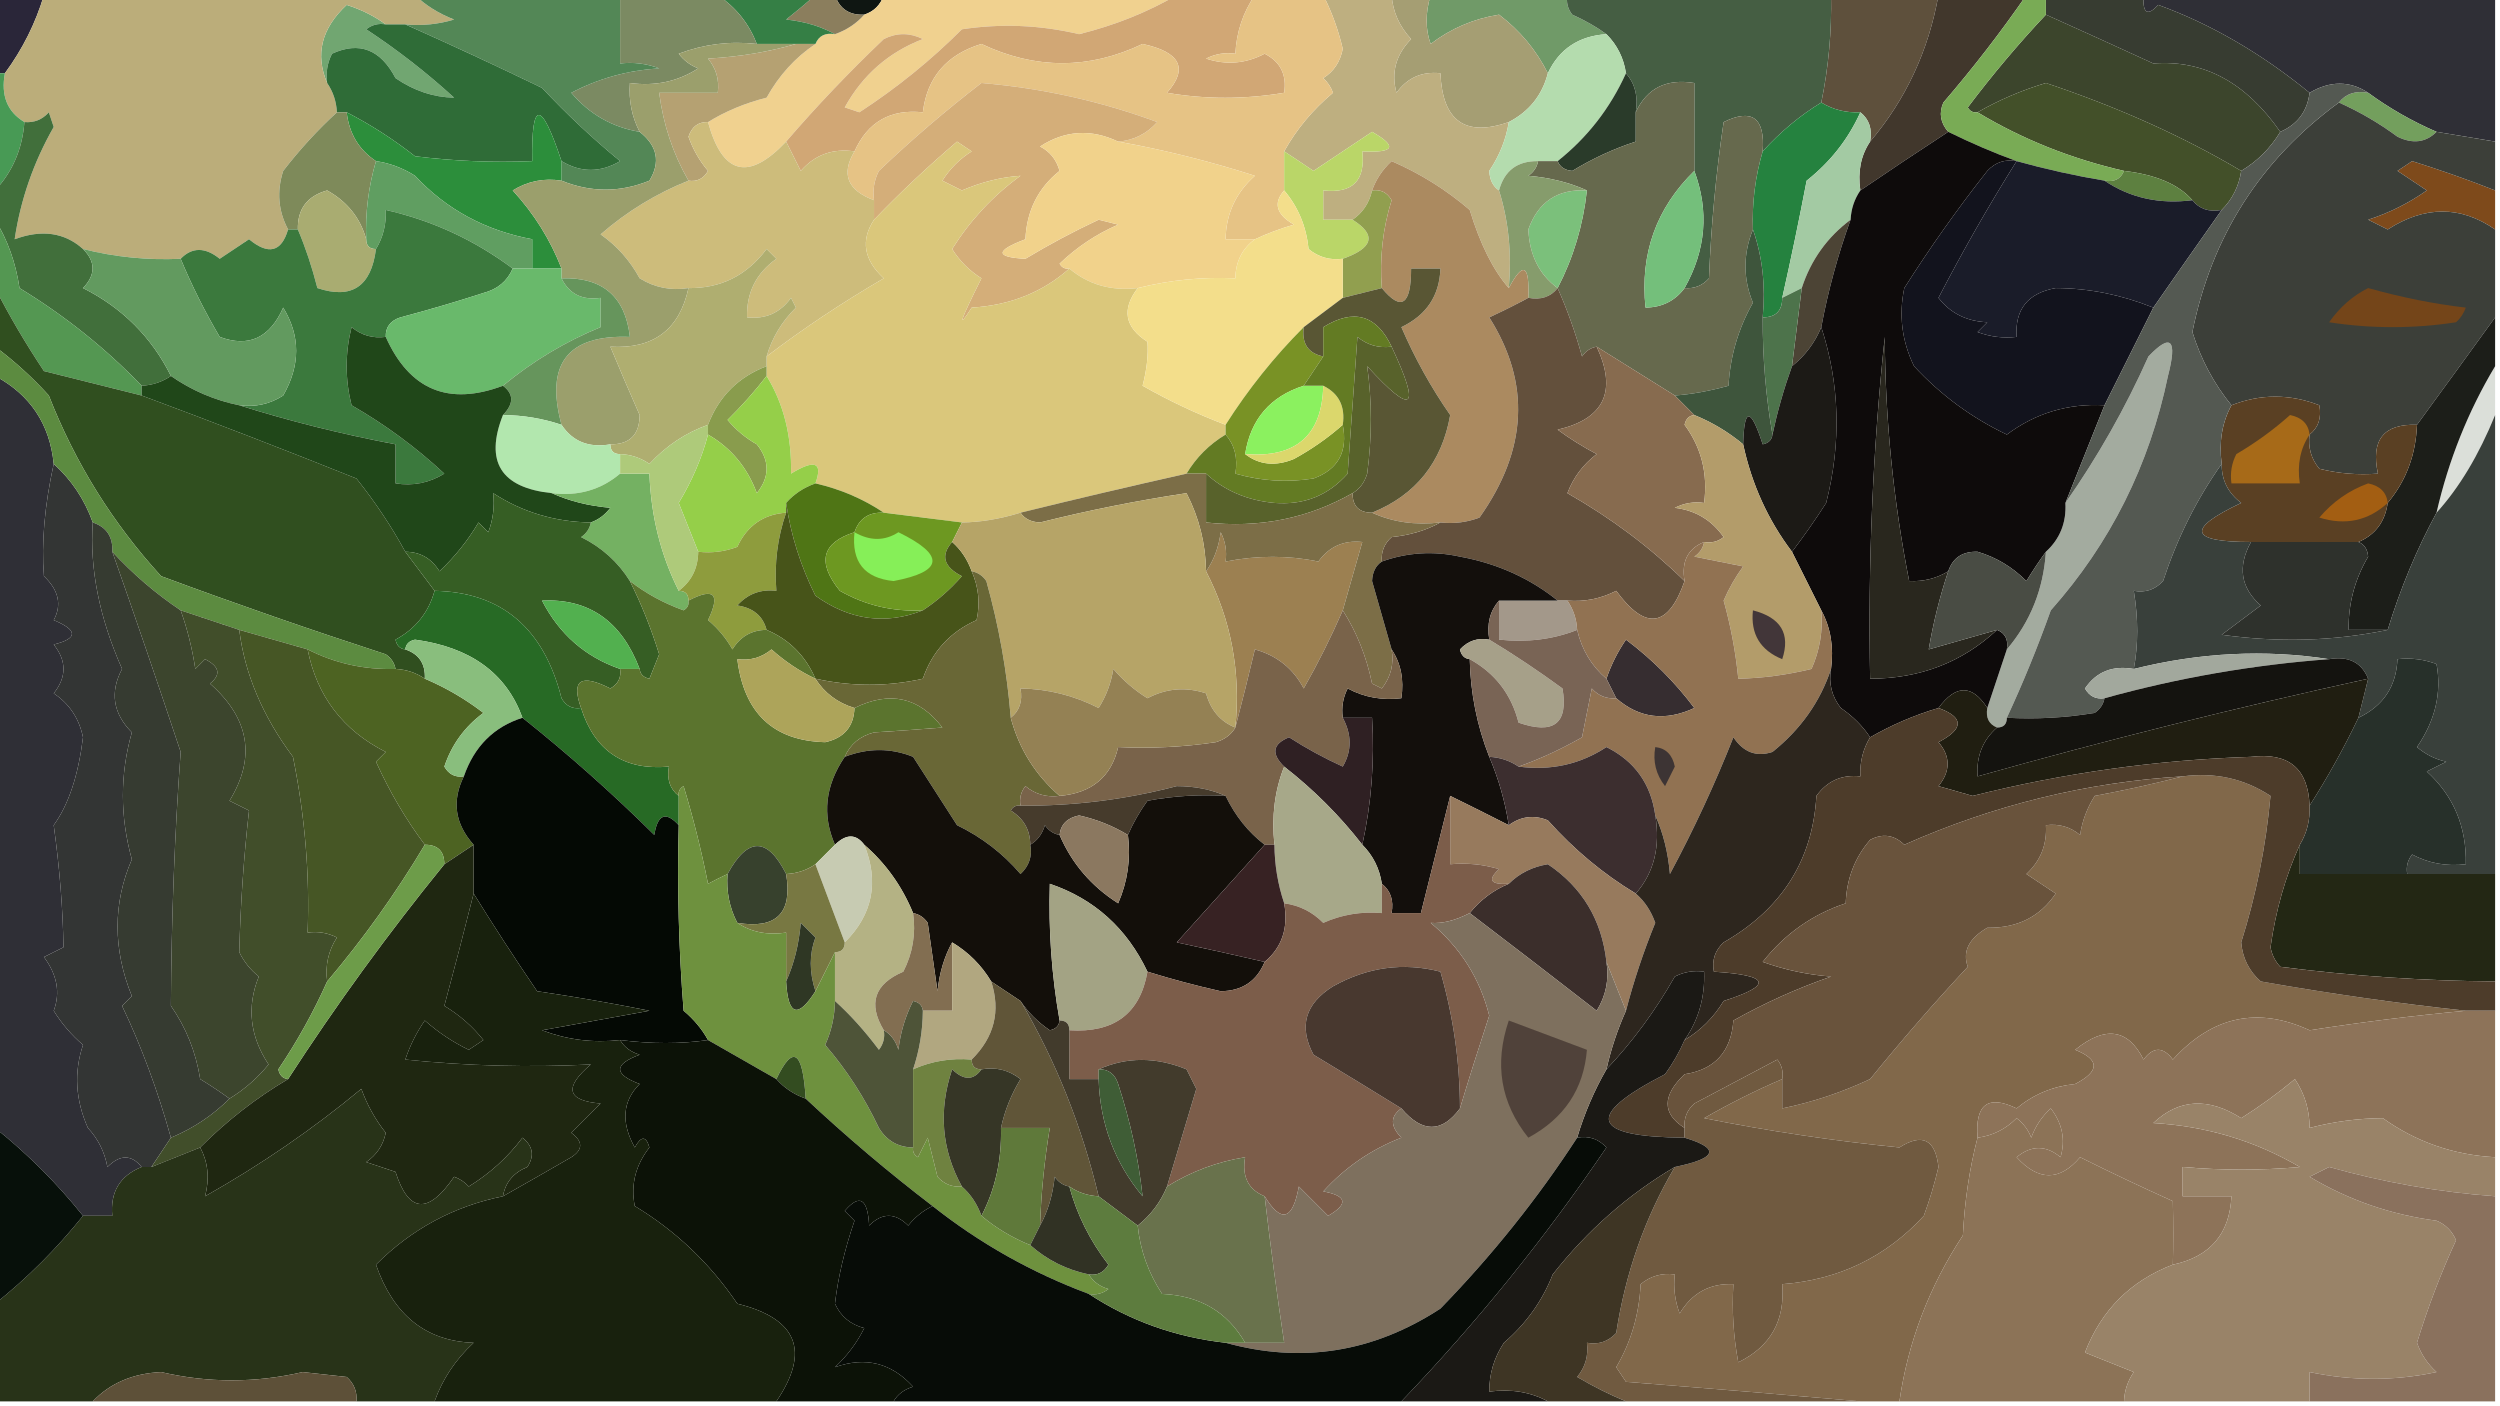 <?xml version="1.0" encoding="UTF-8"?>
<!DOCTYPE svg PUBLIC "-//W3C//DTD SVG 1.1//EN" "http://www.w3.org/Graphics/SVG/1.1/DTD/svg11.dtd">
<svg xmlns="http://www.w3.org/2000/svg" version="1.1" width="256px" height="144px" style="shape-rendering:geometricPrecision; text-rendering:geometricPrecision; image-rendering:optimizeQuality; fill-rule:evenodd; clip-rule:evenodd" xmlns:xlink="http://www.w3.org/1999/xlink">
<g><path style="opacity:0.996" fill="#0e1612" d="M 85.5,-0.5 C 87.167,-0.5 88.833,-0.5 90.5,-0.5C 90.167,0.5 89.5,1.167 88.5,1.5C 86.973,1.573 85.973,0.906 85.5,-0.5 Z"/></g>
<g><path style="opacity:1" fill="#2f2f36" d="M 219.5,-0.5 C 231.5,-0.5 243.5,-0.5 255.5,-0.5C 255.5,4.5 255.5,9.5 255.5,14.5C 253.5,14.167 251.5,13.833 249.5,13.5C 247.004,12.42 244.67,11.086 242.5,9.5C 240.611,8.258 238.611,8.258 236.5,9.5C 231.567,5.471 226.4,2.471 221,0.5C 219.893,1.712 219.393,1.379 219.5,-0.5 Z"/></g>
<g><path style="opacity:1" fill="#f0d18f" d="M 90.5,-0.5 C 100.5,-0.5 110.5,-0.5 120.5,-0.5C 117.5,1.255 114.167,2.589 110.5,3.5C 106.524,2.558 102.524,2.391 98.5,3C 95.303,6.196 91.803,9.029 88,11.5C 87.5,11.333 87,11.167 86.5,11C 88.32,7.69 90.986,5.357 94.5,4C 93.167,3.333 91.833,3.333 90.5,4C 86.935,7.396 83.602,10.896 80.5,14.5C 76.648,18.574 73.981,17.907 72.5,12.5C 74.277,11.399 76.277,10.566 78.5,10C 79.762,7.724 81.429,5.891 83.5,4.5C 83.842,3.662 84.508,3.328 85.5,3.5C 86.71,3.068 87.71,2.401 88.5,1.5C 89.5,1.167 90.167,0.5 90.5,-0.5 Z"/></g>
<g><path style="opacity:0.999" fill="#2a2639" d="M -0.5,-0.5 C 1.167,-0.5 2.833,-0.5 4.5,-0.5C 3.647,2.368 2.314,5.035 0.5,7.5C 0.167,7.5 -0.167,7.5 -0.5,7.5C -0.5,4.833 -0.5,2.167 -0.5,-0.5 Z"/></g>
<g><path style="opacity:1" fill="#8b7e5d" d="M 83.5,-0.5 C 84.167,-0.5 84.833,-0.5 85.5,-0.5C 85.973,0.906 86.973,1.573 88.5,1.5C 87.71,2.401 86.71,3.068 85.5,3.5C 84.048,2.698 82.382,2.198 80.5,2C 81.571,1.148 82.571,0.315 83.5,-0.5 Z"/></g>
<g><path style="opacity:1" fill="#357f45" d="M 73.5,-0.5 C 76.833,-0.5 80.167,-0.5 83.5,-0.5C 82.571,0.315 81.571,1.148 80.5,2C 82.382,2.198 84.048,2.698 85.5,3.5C 84.508,3.328 83.842,3.662 83.5,4.5C 82.833,4.5 82.167,4.5 81.5,4.5C 80.167,4.5 78.833,4.5 77.5,4.5C 76.701,2.427 75.367,0.76 73.5,-0.5 Z"/></g>
<g><path style="opacity:1" fill="#71a671" d="M 39.5,2.5 C 38.761,2.369 38.094,2.536 37.5,3C 40.681,5.092 43.681,7.425 46.5,10C 44.402,9.968 42.402,9.301 40.5,8C 38.957,5.052 36.791,4.218 34,5.5C 33.517,6.448 33.35,7.448 33.5,8.5C 32.25,5.578 32.917,2.911 35.5,0.5C 37.026,0.994 38.359,1.661 39.5,2.5 Z"/></g>
<g><path style="opacity:1" fill="#5e503c" d="M 187.5,-0.5 C 191.167,-0.5 194.833,-0.5 198.5,-0.5C 197.478,5.206 195.144,10.206 191.5,14.5C 191.737,13.209 191.404,12.209 190.5,11.5C 189.041,11.567 187.708,11.234 186.5,10.5C 187.244,6.881 187.577,3.215 187.5,-0.5 Z"/></g>
<g><path style="opacity:1" fill="#d1a775" d="M 120.5,-0.5 C 123.167,-0.5 125.833,-0.5 128.5,-0.5C 127.28,1.282 126.614,3.282 126.5,5.5C 125.448,5.351 124.448,5.517 123.5,6C 125.568,6.687 127.568,6.52 129.5,5.5C 131.111,6.32 131.778,7.654 131.5,9.5C 127.446,10.184 123.446,10.184 119.5,9.5C 121.711,7.005 120.878,5.338 117,4.5C 111.525,7.123 106.025,7.123 100.5,4.5C 96.931,5.59 94.931,7.923 94.5,11.5C 91.188,11.149 88.855,12.482 87.5,15.5C 85.278,15.178 83.444,15.845 82,17.5C 81.487,16.473 80.987,15.473 80.5,14.5C 83.602,10.896 86.935,7.396 90.5,4C 91.833,3.333 93.167,3.333 94.5,4C 90.986,5.357 88.32,7.69 86.5,11C 87,11.167 87.5,11.333 88,11.5C 91.803,9.029 95.303,6.196 98.5,3C 102.524,2.391 106.524,2.558 110.5,3.5C 114.167,2.589 117.5,1.255 120.5,-0.5 Z"/></g>
<g><path style="opacity:1" fill="#709a68" d="M 146.5,-0.5 C 151.167,-0.5 155.833,-0.5 160.5,-0.5C 160.369,0.239 160.536,0.906 161,1.5C 162.302,2.085 163.469,2.751 164.5,3.5C 161.663,3.684 159.663,5.018 158.5,7.5C 157.308,5.122 155.641,3.122 153.5,1.5C 150.892,1.923 148.558,2.923 146.5,4.5C 145.948,2.997 145.948,1.331 146.5,-0.5 Z"/></g>
<g><path style="opacity:1" fill="#7b8a62" d="M 63.5,-0.5 C 66.833,-0.5 70.167,-0.5 73.5,-0.5C 75.367,0.76 76.701,2.427 77.5,4.5C 74.753,4.187 72.087,4.52 69.5,5.5C 70.025,6.192 70.692,6.692 71.5,7C 69.406,8.352 67.073,8.852 64.5,8.5C 64.366,10.291 64.699,11.958 65.5,13.5C 62.692,13.03 60.358,11.697 58.5,9.5C 61.298,8.031 64.298,7.198 67.5,7C 66.207,6.51 64.873,6.343 63.5,6.5C 63.5,4.167 63.5,1.833 63.5,-0.5 Z"/></g>
<g><path style="opacity:1" fill="#41372c" d="M 198.5,-0.5 C 201.5,-0.5 204.5,-0.5 207.5,-0.5C 204.882,3.291 202.049,6.957 199,10.5C 198.53,11.577 198.697,12.577 199.5,13.5C 196.554,15.421 193.554,17.422 190.5,19.5C 190.216,17.585 190.549,15.919 191.5,14.5C 195.144,10.206 197.478,5.206 198.5,-0.5 Z"/></g>
<g><path style="opacity:1" fill="#3c452c" d="M 209.5,1.5 C 213.013,3.076 216.68,4.743 220.5,6.5C 225.648,6.104 229.982,8.437 233.5,13.5C 232.5,15.167 231.167,16.5 229.5,17.5C 223.595,13.991 216.928,10.991 209.5,8.5C 207.004,9.251 204.67,10.252 202.5,11.5C 202.062,11.565 201.728,11.399 201.5,11C 204.031,7.642 206.698,4.476 209.5,1.5 Z"/></g>
<g><path style="opacity:1" fill="#bbad7a" d="M 4.5,-0.5 C 17.167,-0.5 29.833,-0.5 42.5,-0.5C 43.6,0.558 44.934,1.392 46.5,2C 44.866,2.494 43.199,2.66 41.5,2.5C 40.833,2.5 40.167,2.5 39.5,2.5C 38.359,1.661 37.026,0.994 35.5,0.5C 32.917,2.911 32.25,5.578 33.5,8.5C 34.11,9.391 34.443,10.391 34.5,11.5C 32.533,13.304 30.699,15.304 29,17.5C 28.322,19.598 28.489,21.598 29.5,23.5C 28.821,25.814 27.488,26.147 25.5,24.5C 24.5,25.167 23.5,25.833 22.5,26.5C 21.005,25.295 19.672,25.295 18.5,26.5C 15.098,26.658 11.764,26.324 8.5,25.5C 6.61,23.805 4.277,23.472 1.5,24.5C 2.105,20.448 3.438,16.615 5.5,13C 5.333,12.5 5.167,12 5,11.5C 4.329,12.252 3.496,12.586 2.5,12.5C 0.744,11.448 0.077,9.781 0.5,7.5C 2.314,5.035 3.647,2.368 4.5,-0.5 Z"/></g>
<g><path style="opacity:1" fill="#a59e73" d="M 142.5,-0.5 C 143.833,-0.5 145.167,-0.5 146.5,-0.5C 145.948,1.331 145.948,2.997 146.5,4.5C 148.558,2.923 150.892,1.923 153.5,1.5C 155.641,3.122 157.308,5.122 158.5,7.5C 157.92,9.749 156.587,11.415 154.5,12.5C 150.043,14.062 147.71,12.396 147.5,7.5C 145.61,7.296 144.11,7.963 143,9.5C 142.436,7.438 142.936,5.605 144.5,4C 143.293,2.7 142.626,1.2 142.5,-0.5 Z"/></g>
<g><path style="opacity:1" fill="#373c31" d="M 209.5,-0.5 C 212.833,-0.5 216.167,-0.5 219.5,-0.5C 219.393,1.379 219.893,1.712 221,0.5C 226.4,2.471 231.567,5.471 236.5,9.5C 236.262,11.404 235.262,12.738 233.5,13.5C 229.982,8.437 225.648,6.104 220.5,6.5C 216.68,4.743 213.013,3.076 209.5,1.5C 209.5,0.833 209.5,0.167 209.5,-0.5 Z"/></g>
<g><path style="opacity:1" fill="#455e43" d="M 160.5,-0.5 C 169.5,-0.5 178.5,-0.5 187.5,-0.5C 187.577,3.215 187.244,6.881 186.5,10.5C 184.304,11.838 182.304,13.505 180.5,15.5C 180.752,12.068 179.419,11.068 176.5,12.5C 175.714,17.781 175.214,23.115 175,28.5C 174.329,29.252 173.496,29.586 172.5,29.5C 174.689,25.612 175.023,21.612 173.5,17.5C 173.5,14.5 173.5,11.5 173.5,8.5C 170.642,8.028 168.642,9.028 167.5,11.5C 167.768,9.901 167.434,8.568 166.5,7.5C 166.267,5.938 165.6,4.605 164.5,3.5C 163.469,2.751 162.302,2.085 161,1.5C 160.536,0.906 160.369,0.239 160.5,-0.5 Z"/></g>
<g><path style="opacity:1" fill="#435029" d="M 229.5,17.5 C 229.267,19.062 228.6,20.395 227.5,21.5C 226.209,21.737 225.209,21.404 224.5,20.5C 223.103,18.887 220.769,17.887 217.5,17.5C 212.071,16.253 207.071,14.253 202.5,11.5C 204.67,10.252 207.004,9.251 209.5,8.5C 216.928,10.991 223.595,13.991 229.5,17.5 Z"/></g>
<g><path style="opacity:1" fill="#538756" d="M 42.5,-0.5 C 49.5,-0.5 56.5,-0.5 63.5,-0.5C 63.5,1.833 63.5,4.167 63.5,6.5C 64.873,6.343 66.207,6.51 67.5,7C 64.298,7.198 61.298,8.031 58.5,9.5C 60.358,11.697 62.692,13.03 65.5,13.5C 67.319,14.936 67.652,16.603 66.5,18.5C 63.505,19.724 60.505,19.724 57.5,18.5C 57.5,17.833 57.5,17.167 57.5,16.5C 59.484,17.694 61.484,17.694 63.5,16.5C 60.709,14.211 58.042,11.711 55.5,9C 50.773,6.715 46.107,4.548 41.5,2.5C 43.199,2.66 44.866,2.494 46.5,2C 44.934,1.392 43.6,0.558 42.5,-0.5 Z"/></g>
<g><path style="opacity:1" fill="#b5a172" d="M 81.5,4.5 C 82.167,4.5 82.833,4.5 83.5,4.5C 81.429,5.891 79.762,7.724 78.5,10C 76.277,10.566 74.277,11.399 72.5,12.5C 71.503,12.47 70.836,12.97 70.5,14C 70.95,15.285 71.617,16.452 72.5,17.5C 72.043,18.297 71.376,18.631 70.5,18.5C 68.914,15.743 67.914,12.743 67.5,9.5C 69.5,9.5 71.5,9.5 73.5,9.5C 73.67,8.178 73.337,7.011 72.5,6C 75.695,5.819 78.695,5.319 81.5,4.5 Z"/></g>
<g><path style="opacity:1" fill="#2f6c37" d="M 39.5,2.5 C 40.167,2.5 40.833,2.5 41.5,2.5C 46.107,4.548 50.773,6.715 55.5,9C 58.042,11.711 60.709,14.211 63.5,16.5C 61.484,17.694 59.484,17.694 57.5,16.5C 55.405,10.205 54.405,10.205 54.5,16.5C 50.486,16.666 46.486,16.499 42.5,16C 40.266,14.25 37.932,12.75 35.5,11.5C 35.167,11.5 34.833,11.5 34.5,11.5C 34.443,10.391 34.11,9.391 33.5,8.5C 33.35,7.448 33.517,6.448 34,5.5C 36.791,4.218 38.957,5.052 40.5,8C 42.402,9.301 44.402,9.968 46.5,10C 43.681,7.425 40.681,5.092 37.5,3C 38.094,2.536 38.761,2.369 39.5,2.5 Z"/></g>
<g><path style="opacity:1" fill="#beaf80" d="M 135.5,-0.5 C 137.833,-0.5 140.167,-0.5 142.5,-0.5C 142.626,1.2 143.293,2.7 144.5,4C 142.936,5.605 142.436,7.438 143,9.5C 144.11,7.963 145.61,7.296 147.5,7.5C 147.71,12.396 150.043,14.062 154.5,12.5C 154.214,14.277 153.547,15.944 152.5,17.5C 152.543,18.416 152.876,19.083 153.5,19.5C 154.479,22.625 154.813,25.958 154.5,29.5C 152.898,27.663 151.565,24.997 150.5,21.5C 148.099,19.438 145.433,17.771 142.5,16.5C 141.575,17.357 140.908,18.357 140.5,19.5C 140.218,20.778 139.551,21.778 138.5,22.5C 137.5,22.5 136.5,22.5 135.5,22.5C 135.5,21.5 135.5,20.5 135.5,19.5C 138.5,19.833 139.833,18.5 139.5,15.5C 142.797,15.671 143.131,15.005 140.5,13.5C 138.5,14.833 136.5,16.167 134.5,17.5C 133.482,16.808 132.482,16.141 131.5,15.5C 132.767,13.227 134.433,11.227 136.5,9.5C 136.291,8.914 135.957,8.414 135.5,8C 136.578,7.326 137.245,6.326 137.5,5C 137.046,3.061 136.379,1.228 135.5,-0.5 Z"/></g>
<g><path style="opacity:1" fill="#739f5d" d="M 239.5,10.5 C 240.209,9.596 241.209,9.263 242.5,9.5C 244.67,11.086 247.004,12.42 249.5,13.5C 248.399,14.598 247.066,14.765 245.5,14C 243.612,12.606 241.612,11.44 239.5,10.5 Z"/></g>
<g><path style="opacity:1" fill="#e6c385" d="M 128.5,-0.5 C 130.833,-0.5 133.167,-0.5 135.5,-0.5C 136.379,1.228 137.046,3.061 137.5,5C 137.245,6.326 136.578,7.326 135.5,8C 135.957,8.414 136.291,8.914 136.5,9.5C 134.433,11.227 132.767,13.227 131.5,15.5C 131.5,16.833 131.5,18.167 131.5,19.5C 130.355,20.793 130.689,21.959 132.5,23C 131.099,23.41 129.766,23.91 128.5,24.5C 127.5,24.5 126.5,24.5 125.5,24.5C 125.549,21.901 126.549,19.734 128.5,18C 123.847,16.509 119.181,15.342 114.5,14.5C 116.09,14.372 117.423,13.705 118.5,12.5C 112.7,10.357 106.7,9.023 100.5,8.5C 96.879,11.282 93.379,14.282 90,17.5C 89.517,18.448 89.35,19.448 89.5,20.5C 86.77,19.489 86.103,17.823 87.5,15.5C 88.855,12.482 91.188,11.149 94.5,11.5C 94.931,7.923 96.931,5.59 100.5,4.5C 106.025,7.123 111.525,7.123 117,4.5C 120.878,5.338 121.711,7.005 119.5,9.5C 123.446,10.184 127.446,10.184 131.5,9.5C 131.778,7.654 131.111,6.32 129.5,5.5C 127.568,6.52 125.568,6.687 123.5,6C 124.448,5.517 125.448,5.351 126.5,5.5C 126.614,3.282 127.28,1.282 128.5,-0.5 Z"/></g>
<g><path style="opacity:1" fill="#b4dcae" d="M 164.5,3.5 C 165.6,4.605 166.267,5.938 166.5,7.5C 164.88,11.082 162.547,14.082 159.5,16.5C 158.833,16.5 158.167,16.5 157.5,16.5C 155.381,16.468 154.048,17.468 153.5,19.5C 152.876,19.083 152.543,18.416 152.5,17.5C 153.547,15.944 154.214,14.277 154.5,12.5C 156.587,11.415 157.92,9.749 158.5,7.5C 159.663,5.018 161.663,3.684 164.5,3.5 Z"/></g>
<g><path style="opacity:1" fill="#d4ae79" d="M 114.5,14.5 C 111.719,13.177 109.053,13.344 106.5,15C 107.516,15.519 108.182,16.353 108.5,17.5C 106.3,19.253 105.133,21.586 105,24.5C 101.898,25.674 101.898,26.341 105,26.5C 107.444,25.029 109.944,23.695 112.5,22.5C 113.167,22.667 113.833,22.833 114.5,23C 112.266,23.969 110.266,25.302 108.5,27C 108.728,27.399 109.062,27.565 109.5,27.5C 106.77,29.926 103.437,31.259 99.5,31.5C 97.967,33.897 98.301,32.897 100.5,28.5C 99.263,27.719 98.263,26.719 97.5,25.5C 99.361,22.541 101.694,20.041 104.5,18C 102.51,18.138 100.51,18.638 98.5,19.5C 97.833,19.167 97.167,18.833 96.5,18.5C 97.263,17.281 98.263,16.281 99.5,15.5C 99,15.167 98.5,14.833 98,14.5C 94.989,17.069 92.156,19.735 89.5,22.5C 89.5,21.833 89.5,21.167 89.5,20.5C 89.35,19.448 89.517,18.448 90,17.5C 93.379,14.282 96.879,11.282 100.5,8.5C 106.7,9.023 112.7,10.357 118.5,12.5C 117.423,13.705 116.09,14.372 114.5,14.5 Z"/></g>
<g><path style="opacity:1" fill="#79ab55" d="M 207.5,-0.5 C 208.167,-0.5 208.833,-0.5 209.5,-0.5C 209.5,0.167 209.5,0.833 209.5,1.5C 206.698,4.476 204.031,7.642 201.5,11C 201.728,11.399 202.062,11.565 202.5,11.5C 207.071,14.253 212.071,16.253 217.5,17.5C 217.158,18.338 216.492,18.672 215.5,18.5C 212.461,17.99 209.461,17.323 206.5,16.5C 204.188,15.659 201.855,14.659 199.5,13.5C 198.697,12.577 198.53,11.577 199,10.5C 202.049,6.957 204.882,3.291 207.5,-0.5 Z"/></g>
<g><path style="opacity:1" fill="#2a3b2a" d="M 166.5,7.5 C 167.434,8.568 167.768,9.901 167.5,11.5C 167.5,12.5 167.5,13.5 167.5,14.5C 165.251,15.231 163.084,16.231 161,17.5C 160.235,17.43 159.735,17.097 159.5,16.5C 162.547,14.082 164.88,11.082 166.5,7.5 Z"/></g>
<g><path style="opacity:1" fill="#2c8e3b" d="M 35.5,11.5 C 37.932,12.75 40.266,14.25 42.5,16C 46.486,16.499 50.486,16.666 54.5,16.5C 54.405,10.205 55.405,10.205 57.5,16.5C 57.5,17.167 57.5,17.833 57.5,18.5C 55.712,18.215 54.045,18.548 52.5,19.5C 54.689,21.887 56.356,24.553 57.5,27.5C 56.5,27.5 55.5,27.5 54.5,27.5C 54.5,26.5 54.5,25.5 54.5,24.5C 49.695,23.601 45.695,21.435 42.5,18C 41.255,17.209 39.922,16.709 38.5,16.5C 36.75,15.341 35.75,13.674 35.5,11.5 Z"/></g>
<g><path style="opacity:1" fill="#f1d28b" d="M 114.5,14.5 C 119.181,15.342 123.847,16.509 128.5,18C 126.549,19.734 125.549,21.901 125.5,24.5C 126.5,24.5 127.5,24.5 128.5,24.5C 127.194,25.467 126.527,26.801 126.5,28.5C 123.098,28.342 119.764,28.676 116.5,29.5C 113.789,29.815 111.456,29.148 109.5,27.5C 109.062,27.565 108.728,27.399 108.5,27C 110.266,25.302 112.266,23.969 114.5,23C 113.833,22.833 113.167,22.667 112.5,22.5C 109.944,23.695 107.444,25.029 105,26.5C 101.898,26.341 101.898,25.674 105,24.5C 105.133,21.586 106.3,19.253 108.5,17.5C 108.182,16.353 107.516,15.519 106.5,15C 109.053,13.344 111.719,13.177 114.5,14.5 Z"/></g>
<g><path style="opacity:0.996" fill="#489a55" d="M -0.5,7.5 C -0.167,7.5 0.167,7.5 0.5,7.5C 0.077,9.781 0.744,11.448 2.5,12.5C 2.293,15.241 1.293,17.574 -0.5,19.5C -0.5,15.5 -0.5,11.5 -0.5,7.5 Z"/></g>
<g><path style="opacity:1" fill="#7e8a5a" d="M 34.5,11.5 C 34.833,11.5 35.167,11.5 35.5,11.5C 35.75,13.674 36.75,15.341 38.5,16.5C 37.735,19.096 37.401,21.763 37.5,24.5C 36.898,22.32 35.565,20.654 33.5,19.5C 31.45,20.077 30.45,21.41 30.5,23.5C 30.167,23.5 29.833,23.5 29.5,23.5C 28.489,21.598 28.322,19.598 29,17.5C 30.699,15.304 32.533,13.304 34.5,11.5 Z"/></g>
<g><path style="opacity:1" fill="#cdbc7b" d="M 72.5,12.5 C 73.981,17.907 76.648,18.574 80.5,14.5C 80.987,15.473 81.487,16.473 82,17.5C 83.444,15.845 85.278,15.178 87.5,15.5C 86.103,17.823 86.77,19.489 89.5,20.5C 89.5,21.167 89.5,21.833 89.5,22.5C 88.114,24.613 88.448,26.613 90.5,28.5C 86.215,30.999 82.215,33.666 78.5,36.5C 79.048,34.606 80.048,32.94 81.5,31.5C 81.333,31.167 81.167,30.833 81,30.5C 79.89,32.037 78.39,32.703 76.5,32.5C 76.429,29.976 77.429,27.976 79.5,26.5C 79.167,26.167 78.833,25.833 78.5,25.5C 76.476,28.206 73.81,29.539 70.5,29.5C 68.712,29.785 67.045,29.452 65.5,28.5C 64.509,26.677 63.176,25.177 61.5,24C 64.194,21.654 67.194,19.82 70.5,18.5C 71.376,18.631 72.043,18.297 72.5,17.5C 71.617,16.452 70.95,15.285 70.5,14C 70.836,12.97 71.503,12.47 72.5,12.5 Z"/></g>
<g><path style="opacity:1" fill="#66694d" d="M 173.5,17.5 C 169.593,21.323 167.927,25.99 168.5,31.5C 170.199,31.473 171.533,30.806 172.5,29.5C 173.496,29.586 174.329,29.252 175,28.5C 175.214,23.115 175.714,17.781 176.5,12.5C 179.419,11.068 180.752,12.068 180.5,15.5C 179.735,18.096 179.401,20.763 179.5,23.5C 178.483,26.027 178.483,28.527 179.5,31C 178.012,33.625 177.178,36.458 177,39.5C 175.041,40.044 173.208,40.377 171.5,40.5C 168.833,38.833 166.167,37.167 163.5,35.5C 162.883,35.611 162.383,35.944 162,36.5C 161.302,33.996 160.469,31.663 159.5,29.5C 161.109,26.407 162.109,23.073 162.5,19.5C 160.708,18.691 158.708,18.191 156.5,18C 157.056,17.617 157.389,17.117 157.5,16.5C 158.167,16.5 158.833,16.5 159.5,16.5C 159.735,17.097 160.235,17.43 161,17.5C 163.084,16.231 165.251,15.231 167.5,14.5C 167.5,13.5 167.5,12.5 167.5,11.5C 168.642,9.028 170.642,8.028 173.5,8.5C 173.5,11.5 173.5,14.5 173.5,17.5 Z"/></g>
<g><path style="opacity:1" fill="#5d8040" d="M 217.5,17.5 C 220.769,17.887 223.103,18.887 224.5,20.5C 221.123,20.932 218.123,20.265 215.5,18.5C 216.492,18.672 217.158,18.338 217.5,17.5 Z"/></g>
<g><path style="opacity:1" fill="#609e61" d="M 38.5,16.5 C 39.922,16.709 41.255,17.209 42.5,18C 45.695,21.435 49.695,23.601 54.5,24.5C 54.5,25.5 54.5,26.5 54.5,27.5C 53.833,27.5 53.167,27.5 52.5,27.5C 48.58,24.573 44.246,22.573 39.5,21.5C 39.567,22.959 39.234,24.292 38.5,25.5C 37.833,25.5 37.5,25.167 37.5,24.5C 37.401,21.763 37.735,19.096 38.5,16.5 Z"/></g>
<g><path style="opacity:1" fill="#25823f" d="M 186.5,10.5 C 187.708,11.234 189.041,11.567 190.5,11.5C 189.263,14.245 187.43,16.578 185,18.5C 184.227,22.532 183.394,26.532 182.5,30.5C 182.5,31.833 181.833,32.5 180.5,32.5C 180.81,29.287 180.477,26.287 179.5,23.5C 179.401,20.763 179.735,18.096 180.5,15.5C 182.304,13.505 184.304,11.838 186.5,10.5 Z"/></g>
<g><path style="opacity:1" fill="#7e4a1b" d="M 255.5,19.5 C 255.5,20.833 255.5,22.167 255.5,23.5C 251.964,21.052 248.297,21.052 244.5,23.5C 243.833,23.167 243.167,22.833 242.5,22.5C 244.672,21.795 246.672,20.795 248.5,19.5C 247.5,18.833 246.5,18.167 245.5,17.5C 246,17.167 246.5,16.833 247,16.5C 249.895,17.409 252.728,18.409 255.5,19.5 Z"/></g>
<g><path style="opacity:1" fill="#a3caa3" d="M 190.5,11.5 C 191.404,12.209 191.737,13.209 191.5,14.5C 190.549,15.919 190.216,17.585 190.5,19.5C 189.89,20.391 189.557,21.391 189.5,22.5C 187.1,24.296 185.433,26.63 184.5,29.5C 183.833,29.833 183.167,30.167 182.5,30.5C 183.394,26.532 184.227,22.532 185,18.5C 187.43,16.578 189.263,14.245 190.5,11.5 Z"/></g>
<g><path style="opacity:1" fill="#1a1c29" d="M 206.5,16.5 C 209.461,17.323 212.461,17.99 215.5,18.5C 218.123,20.265 221.123,20.932 224.5,20.5C 225.209,21.404 226.209,21.737 227.5,21.5C 225.134,24.857 222.801,28.19 220.5,31.5C 217.233,30.18 213.9,29.513 210.5,29.5C 207.649,30.012 206.316,31.679 206.5,34.5C 205.127,34.657 203.793,34.49 202.5,34C 202.833,33.667 203.167,33.333 203.5,33C 201.381,32.902 199.714,32.069 198.5,30.5C 200.982,25.71 203.649,21.043 206.5,16.5 Z"/></g>
<g><path style="opacity:1" fill="#a9ac71" d="M 37.5,24.5 C 37.5,25.167 37.833,25.5 38.5,25.5C 38.013,29.343 36.013,30.676 32.5,29.5C 31.95,27.343 31.283,25.343 30.5,23.5C 30.45,21.41 31.45,20.077 33.5,19.5C 35.565,20.654 36.898,22.32 37.5,24.5 Z"/></g>
<g><path style="opacity:1" fill="#9b9f6c" d="M 77.5,4.5 C 78.833,4.5 80.167,4.5 81.5,4.5C 78.695,5.319 75.695,5.819 72.5,6C 73.337,7.011 73.67,8.178 73.5,9.5C 71.5,9.5 69.5,9.5 67.5,9.5C 67.914,12.743 68.914,15.743 70.5,18.5C 67.194,19.82 64.194,21.654 61.5,24C 63.176,25.177 64.509,26.677 65.5,28.5C 67.045,29.452 68.712,29.785 70.5,29.5C 69.567,33.762 66.9,35.762 62.5,35.5C 63.457,37.81 64.457,40.144 65.5,42.5C 65.484,44.516 64.484,45.516 62.5,45.5C 60.302,45.88 58.635,45.213 57.5,43.5C 55.799,37.257 58.132,34.257 64.5,34.5C 64.027,30.362 61.694,28.362 57.5,28.5C 57.5,28.167 57.5,27.833 57.5,27.5C 56.356,24.553 54.689,21.887 52.5,19.5C 54.045,18.548 55.712,18.215 57.5,18.5C 60.505,19.724 63.505,19.724 66.5,18.5C 67.652,16.603 67.319,14.936 65.5,13.5C 64.699,11.958 64.366,10.291 64.5,8.5C 67.073,8.852 69.406,8.352 71.5,7C 70.692,6.692 70.025,6.192 69.5,5.5C 72.087,4.52 74.753,4.187 77.5,4.5 Z"/></g>
<g><path style="opacity:1" fill="#7bc07b" d="M 162.5,19.5 C 162.109,23.073 161.109,26.407 159.5,29.5C 157.622,28.126 156.622,26.126 156.5,23.5C 157.509,20.663 159.509,19.33 162.5,19.5 Z"/></g>
<g><path style="opacity:1" fill="#bad668" d="M 138.5,22.5 C 140.982,24.051 140.648,25.384 137.5,26.5C 136.178,26.67 135.011,26.337 134,25.5C 133.764,23.189 132.931,21.189 131.5,19.5C 131.5,18.167 131.5,16.833 131.5,15.5C 132.482,16.141 133.482,16.808 134.5,17.5C 136.5,16.167 138.5,14.833 140.5,13.5C 143.131,15.005 142.797,15.671 139.5,15.5C 139.833,18.5 138.5,19.833 135.5,19.5C 135.5,20.5 135.5,21.5 135.5,22.5C 136.5,22.5 137.5,22.5 138.5,22.5 Z"/></g>
<g><path style="opacity:1" fill="#3c3f39" d="M 239.5,10.5 C 241.612,11.44 243.612,12.606 245.5,14C 247.066,14.765 248.399,14.598 249.5,13.5C 251.5,13.833 253.5,14.167 255.5,14.5C 255.5,16.167 255.5,17.833 255.5,19.5C 252.728,18.409 249.895,17.409 247,16.5C 246.5,16.833 246,17.167 245.5,17.5C 246.5,18.167 247.5,18.833 248.5,19.5C 246.672,20.795 244.672,21.795 242.5,22.5C 243.167,22.833 243.833,23.167 244.5,23.5C 248.297,21.052 251.964,21.052 255.5,23.5C 255.5,26.5 255.5,29.5 255.5,32.5C 252.869,36.14 250.203,39.807 247.5,43.5C 244.09,43.384 242.756,45.05 243.5,48.5C 241.473,48.662 239.473,48.495 237.5,48C 236.663,46.989 236.33,45.822 236.5,44.5C 237.404,43.791 237.737,42.791 237.5,41.5C 234.477,40.322 231.477,40.322 228.5,41.5C 226.701,39.291 225.368,36.791 224.5,34C 226.47,24.204 231.47,16.37 239.5,10.5 Z"/></g>
<g><path style="opacity:1" fill="#869c6c" d="M 157.5,16.5 C 157.389,17.117 157.056,17.617 156.5,18C 158.708,18.191 160.708,18.691 162.5,19.5C 159.509,19.33 157.509,20.663 156.5,23.5C 156.622,26.126 157.622,28.126 159.5,29.5C 158.791,30.404 157.791,30.737 156.5,30.5C 156.633,27.075 155.967,26.742 154.5,29.5C 154.813,25.958 154.479,22.625 153.5,19.5C 154.048,17.468 155.381,16.468 157.5,16.5 Z"/></g>
<g><path style="opacity:1" fill="#74bf7b" d="M 173.5,17.5 C 175.023,21.612 174.689,25.612 172.5,29.5C 171.533,30.806 170.199,31.473 168.5,31.5C 167.927,25.99 169.593,21.323 173.5,17.5 Z"/></g>
<g><path style="opacity:1" fill="#919f4f" d="M 140.5,19.5 C 141.376,19.369 142.043,19.703 142.5,20.5C 141.593,23.421 141.26,26.421 141.5,29.5C 140.167,29.833 138.833,30.167 137.5,30.5C 137.5,29.167 137.5,27.833 137.5,26.5C 140.648,25.384 140.982,24.051 138.5,22.5C 139.551,21.778 140.218,20.778 140.5,19.5 Z"/></g>
<g><path style="opacity:1" fill="#3b793d" d="M 52.5,27.5 C 51.942,28.79 50.942,29.623 49.5,30C 46.689,30.911 43.856,31.744 41,32.5C 39.97,32.836 39.47,33.503 39.5,34.5C 38.178,34.67 37.011,34.337 36,33.5C 35.333,36.167 35.333,38.833 36,41.5C 39.424,43.464 42.59,45.797 45.5,48.5C 43.955,49.452 42.288,49.785 40.5,49.5C 40.5,48.167 40.5,46.833 40.5,45.5C 34.98,44.453 29.646,43.12 24.5,41.5C 26.144,41.714 27.644,41.38 29,40.5C 30.772,37.397 30.772,34.397 29,31.5C 27.625,34.61 25.458,35.61 22.5,34.5C 20.97,31.896 19.637,29.229 18.5,26.5C 19.672,25.295 21.005,25.295 22.5,26.5C 23.5,25.833 24.5,25.167 25.5,24.5C 27.488,26.147 28.821,25.814 29.5,23.5C 29.833,23.5 30.167,23.5 30.5,23.5C 31.283,25.343 31.95,27.343 32.5,29.5C 36.013,30.676 38.013,29.343 38.5,25.5C 39.234,24.292 39.567,22.959 39.5,21.5C 44.246,22.573 48.58,24.573 52.5,27.5 Z"/></g>
<g><path style="opacity:1" fill="#4c4435" d="M 189.5,22.5 C 188.2,26.096 187.2,29.763 186.5,33.5C 185.857,35.076 184.857,36.41 183.5,37.5C 183.833,34.833 184.167,32.167 184.5,29.5C 185.433,26.63 187.1,24.296 189.5,22.5 Z"/></g>
<g><path style="opacity:1" fill="#744519" d="M 242.5,29.5 C 245.978,30.469 249.311,31.135 252.5,31.5C 252.291,32.086 251.957,32.586 251.5,33C 247.167,33.667 242.833,33.667 238.5,33C 239.591,31.45 240.924,30.283 242.5,29.5 Z"/></g>
<g><path style="opacity:1" fill="#416f3b" d="M 8.5,25.5 C 9.807,26.802 9.807,28.135 8.5,29.5C 12.522,31.522 15.522,34.522 17.5,38.5C 16.609,39.11 15.609,39.443 14.5,39.5C 10.834,35.681 6.668,32.348 2,29.5C 1.61,26.896 0.776,24.562 -0.5,22.5C -0.5,21.5 -0.5,20.5 -0.5,19.5C 1.293,17.574 2.293,15.241 2.5,12.5C 3.496,12.586 4.329,12.252 5,11.5C 5.167,12 5.333,12.5 5.5,13C 3.438,16.615 2.105,20.448 1.5,24.5C 4.277,23.472 6.61,23.805 8.5,25.5 Z"/></g>
<g><path style="opacity:1" fill="#12131d" d="M 206.5,16.5 C 203.649,21.043 200.982,25.71 198.5,30.5C 199.714,32.069 201.381,32.902 203.5,33C 203.167,33.333 202.833,33.667 202.5,34C 203.793,34.49 205.127,34.657 206.5,34.5C 206.316,31.679 207.649,30.012 210.5,29.5C 213.9,29.513 217.233,30.18 220.5,31.5C 218.833,34.833 217.167,38.167 215.5,41.5C 211.78,41.296 208.447,42.296 205.5,44.5C 201.891,42.778 198.724,40.444 196,37.5C 194.75,34.923 194.416,32.257 195,29.5C 197.61,25.382 200.443,21.382 203.5,17.5C 204.325,16.614 205.325,16.281 206.5,16.5 Z"/></g>
<g><path style="opacity:1" fill="#dac77b" d="M 109.5,27.5 C 111.456,29.148 113.789,29.815 116.5,29.5C 114.836,31.679 115.17,33.513 117.5,35C 117.596,36.373 117.43,37.873 117,39.5C 119.738,41.058 122.571,42.391 125.5,43.5C 125.5,43.833 125.5,44.167 125.5,44.5C 123.833,45.5 122.5,46.833 121.5,48.5C 115.842,49.769 110.175,51.102 104.5,52.5C 102.373,53.149 100.373,53.483 98.5,53.5C 95.833,53.167 93.167,52.833 90.5,52.5C 88.396,51.088 86.063,50.088 83.5,49.5C 84.281,47.337 83.447,47.004 81,48.5C 81.084,44.689 80.25,41.355 78.5,38.5C 78.5,38.167 78.5,37.833 78.5,37.5C 78.5,37.167 78.5,36.833 78.5,36.5C 82.215,33.666 86.215,30.999 90.5,28.5C 88.448,26.613 88.114,24.613 89.5,22.5C 92.156,19.735 94.989,17.069 98,14.5C 98.5,14.833 99,15.167 99.5,15.5C 98.263,16.281 97.263,17.281 96.5,18.5C 97.167,18.833 97.833,19.167 98.5,19.5C 100.51,18.638 102.51,18.138 104.5,18C 101.694,20.041 99.361,22.541 97.5,25.5C 98.263,26.719 99.263,27.719 100.5,28.5C 98.301,32.897 97.967,33.897 99.5,31.5C 103.437,31.259 106.77,29.926 109.5,27.5 Z"/></g>
<g><path style="opacity:1" fill="#629a5f" d="M 8.5,25.5 C 11.764,26.324 15.098,26.658 18.5,26.5C 19.637,29.229 20.97,31.896 22.5,34.5C 25.458,35.61 27.625,34.61 29,31.5C 30.772,34.397 30.772,37.397 29,40.5C 27.644,41.38 26.144,41.714 24.5,41.5C 21.979,40.989 19.645,39.989 17.5,38.5C 15.522,34.522 12.522,31.522 8.5,29.5C 9.807,28.135 9.807,26.802 8.5,25.5 Z"/></g>
<g><path style="opacity:1" fill="#f3de8b" d="M 131.5,19.5 C 132.931,21.189 133.764,23.189 134,25.5C 135.011,26.337 136.178,26.67 137.5,26.5C 137.5,27.833 137.5,29.167 137.5,30.5C 136.167,31.5 134.833,32.5 133.5,33.5C 130.484,36.52 127.817,39.854 125.5,43.5C 122.571,42.391 119.738,41.058 117,39.5C 117.43,37.873 117.596,36.373 117.5,35C 115.17,33.513 114.836,31.679 116.5,29.5C 119.764,28.676 123.098,28.342 126.5,28.5C 126.527,26.801 127.194,25.467 128.5,24.5C 129.766,23.91 131.099,23.41 132.5,23C 130.689,21.959 130.355,20.793 131.5,19.5 Z"/></g>
<g><path style="opacity:1" fill="#afae70" d="M 78.5,36.5 C 78.5,36.833 78.5,37.167 78.5,37.5C 75.614,38.596 73.614,40.596 72.5,43.5C 70.214,44.316 68.214,45.65 66.5,47.5C 65.583,46.873 64.583,46.539 63.5,46.5C 62.833,46.5 62.5,46.167 62.5,45.5C 64.484,45.516 65.484,44.516 65.5,42.5C 64.457,40.144 63.457,37.81 62.5,35.5C 66.9,35.762 69.567,33.762 70.5,29.5C 73.81,29.539 76.476,28.206 78.5,25.5C 78.833,25.833 79.167,26.167 79.5,26.5C 77.429,27.976 76.429,29.976 76.5,32.5C 78.39,32.703 79.89,32.037 81,30.5C 81.167,30.833 81.333,31.167 81.5,31.5C 80.048,32.94 79.048,34.606 78.5,36.5 Z"/></g>
<g><path style="opacity:1" fill="#549752" d="M -0.5,22.5 C 0.776,24.562 1.61,26.896 2,29.5C 6.668,32.348 10.834,35.681 14.5,39.5C 14.5,39.833 14.5,40.167 14.5,40.5C 11.185,39.671 7.852,38.838 4.5,38C 2.615,35.172 0.949,32.338 -0.5,29.5C -0.5,27.167 -0.5,24.833 -0.5,22.5 Z"/></g>
<g><path style="opacity:1" fill="#69b96b" d="M 52.5,27.5 C 53.167,27.5 53.833,27.5 54.5,27.5C 55.5,27.5 56.5,27.5 57.5,27.5C 57.5,27.833 57.5,28.167 57.5,28.5C 58.287,30.104 59.62,30.771 61.5,30.5C 61.5,31.5 61.5,32.5 61.5,33.5C 57.919,34.963 54.585,36.963 51.5,39.5C 45.929,41.594 41.929,39.927 39.5,34.5C 39.47,33.503 39.97,32.836 41,32.5C 43.856,31.744 46.689,30.911 49.5,30C 50.942,29.623 51.942,28.79 52.5,27.5 Z"/></g>
<g><path style="opacity:1" fill="#4d734b" d="M 184.5,29.5 C 184.167,32.167 183.833,34.833 183.5,37.5C 182.681,39.772 182.015,42.105 181.5,44.5C 180.817,40.568 180.483,36.568 180.5,32.5C 181.833,32.5 182.5,31.833 182.5,30.5C 183.167,30.167 183.833,29.833 184.5,29.5 Z"/></g>
<g><path style="opacity:1" fill="#799225" d="M 133.5,33.5 C 133.285,35.179 133.952,36.179 135.5,36.5C 134.833,37.5 134.167,38.5 133.5,39.5C 130.068,40.599 128.068,42.933 127.5,46.5C 128.946,47.613 130.613,47.78 132.5,47C 134.323,46.003 135.99,44.836 137.5,43.5C 138.035,46.239 137.035,48.072 134.5,49C 131.808,49.43 129.141,49.263 126.5,48.5C 126.768,46.901 126.434,45.568 125.5,44.5C 125.5,44.167 125.5,43.833 125.5,43.5C 127.817,39.854 130.484,36.52 133.5,33.5 Z"/></g>
<g><path style="opacity:1" fill="#66955c" d="M 57.5,28.5 C 61.694,28.362 64.027,30.362 64.5,34.5C 58.132,34.257 55.799,37.257 57.5,43.5C 55.565,42.85 53.565,42.517 51.5,42.5C 52.625,41.348 52.625,40.348 51.5,39.5C 54.585,36.963 57.919,34.963 61.5,33.5C 61.5,32.5 61.5,31.5 61.5,30.5C 59.62,30.771 58.287,30.104 57.5,28.5 Z"/></g>
<g><path style="opacity:1" fill="#3e553c" d="M 179.5,23.5 C 180.477,26.287 180.81,29.287 180.5,32.5C 180.483,36.568 180.817,40.568 181.5,44.5C 181.44,45.043 181.107,45.376 180.5,45.5C 179.262,41.689 178.596,41.689 178.5,45.5C 176.999,44.248 175.332,43.248 173.5,42.5C 172.833,41.833 172.167,41.167 171.5,40.5C 173.208,40.377 175.041,40.044 177,39.5C 177.178,36.458 178.012,33.625 179.5,31C 178.483,28.527 178.483,26.027 179.5,23.5 Z"/></g>
<g><path style="opacity:1" fill="#304f1f" d="M -0.5,29.5 C 0.949,32.338 2.615,35.172 4.5,38C 7.852,38.838 11.185,39.671 14.5,40.5C 21.803,43.216 29.137,46.049 36.5,49C 38.415,51.4 40.081,53.9 41.5,56.5C 42.5,57.833 43.5,59.167 44.5,60.5C 43.886,62.722 42.552,64.389 40.5,65.5C 40.624,66.107 40.957,66.44 41.5,66.5C 42.906,66.973 43.573,67.973 43.5,69.5C 42.609,68.89 41.609,68.557 40.5,68.5C 40.389,67.883 40.056,67.383 39.5,67C 31.773,64.486 24.106,61.819 16.5,59C 11.527,53.556 7.693,47.389 5,40.5C 3.296,38.627 1.463,36.96 -0.5,35.5C -0.5,33.5 -0.5,31.5 -0.5,29.5 Z"/></g>
<g><path style="opacity:1" fill="#ab8a60" d="M 154.5,29.5 C 155.967,26.742 156.633,27.075 156.5,30.5C 155.282,31.161 153.949,31.828 152.5,32.5C 156.754,39.217 156.421,46.05 151.5,53C 150.207,53.49 148.873,53.657 147.5,53.5C 144.941,53.802 142.607,53.468 140.5,52.5C 144.976,50.684 147.643,47.35 148.5,42.5C 146.538,39.678 144.871,36.678 143.5,33.5C 146.071,32.272 147.405,30.272 147.5,27.5C 146.5,27.5 145.5,27.5 144.5,27.5C 144.496,31.25 143.496,31.917 141.5,29.5C 141.26,26.421 141.593,23.421 142.5,20.5C 142.043,19.703 141.376,19.369 140.5,19.5C 140.908,18.357 141.575,17.357 142.5,16.5C 145.433,17.771 148.099,19.438 150.5,21.5C 151.565,24.997 152.898,27.663 154.5,29.5 Z"/></g>
<g><path style="opacity:1" fill="#899c4d" d="M 78.5,37.5 C 78.5,37.833 78.5,38.167 78.5,38.5C 77.323,40.032 75.989,41.532 74.5,43C 75.354,44.022 76.354,44.855 77.5,45.5C 78.833,47.167 78.833,48.833 77.5,50.5C 76.524,47.861 74.858,45.861 72.5,44.5C 72.5,44.167 72.5,43.833 72.5,43.5C 73.614,40.596 75.614,38.596 78.5,37.5 Z"/></g>
<g><path style="opacity:1" fill="#2f2f36" d="M -0.5,38.5 C 3.092,40.427 5.092,43.427 5.5,47.5C 4.561,51.78 4.228,55.613 4.5,59C 6.014,60.439 6.347,61.939 5.5,63.5C 7.991,64.541 7.991,65.374 5.5,66C 6.833,67.667 6.833,69.333 5.5,71C 7.099,72.066 8.099,73.566 8.5,75.5C 8.02,79.398 7.02,82.398 5.5,84.5C 6.11,88.939 6.443,93.106 6.5,97C 5.833,97.333 5.167,97.667 4.5,98C 5.858,99.832 6.192,101.665 5.5,103.5C 6.313,104.814 7.313,105.981 8.5,107C 7.557,109.8 7.724,112.634 9,115.5C 10.044,116.623 10.71,117.956 11,119.5C 12.292,118.209 13.458,118.209 14.5,119.5C 12.273,120.401 11.273,122.067 11.5,124.5C 10.5,124.5 9.5,124.5 8.5,124.5C 5.833,121.167 2.833,118.167 -0.5,115.5C -0.5,89.833 -0.5,64.167 -0.5,38.5 Z"/></g>
<g><path style="opacity:1" fill="#595634" d="M 140.5,52.5 C 139.167,52.5 138.5,51.833 138.5,50.5C 139.222,50.083 139.722,49.416 140,48.5C 140.502,44.759 140.502,41.092 140,37.5C 144.701,42.638 145.534,41.971 142.5,35.5C 140.955,32.233 138.622,31.566 135.5,33.5C 135.5,34.5 135.5,35.5 135.5,36.5C 133.952,36.179 133.285,35.179 133.5,33.5C 134.833,32.5 136.167,31.5 137.5,30.5C 138.833,30.167 140.167,29.833 141.5,29.5C 143.496,31.917 144.496,31.25 144.5,27.5C 145.5,27.5 146.5,27.5 147.5,27.5C 147.405,30.272 146.071,32.272 143.5,33.5C 144.871,36.678 146.538,39.678 148.5,42.5C 147.643,47.35 144.976,50.684 140.5,52.5 Z"/></g>
<g><path style="opacity:1" fill="#dbdfd9" d="M 255.5,37.5 C 255.5,39.167 255.5,40.833 255.5,42.5C 253.822,46.613 251.822,49.946 249.5,52.5C 250.734,47.117 252.734,42.117 255.5,37.5 Z"/></g>
<g><path style="opacity:1" fill="#8bf15f" d="M 133.5,39.5 C 134.167,39.5 134.833,39.5 135.5,39.5C 135.38,44.58 132.713,46.913 127.5,46.5C 128.068,42.933 130.068,40.599 133.5,39.5 Z"/></g>
<g><path style="opacity:1" fill="#dbd76c" d="M 135.5,39.5 C 137.104,40.287 137.771,41.62 137.5,43.5C 135.99,44.836 134.323,46.003 132.5,47C 130.613,47.78 128.946,47.613 127.5,46.5C 132.713,46.913 135.38,44.58 135.5,39.5 Z"/></g>
<g><path style="opacity:1" fill="#1c1a16" d="M 186.5,33.5 C 188.401,39.345 188.567,45.345 187,51.5C 185.86,53.279 184.693,54.946 183.5,56.5C 181.049,53.26 179.382,49.593 178.5,45.5C 178.596,41.689 179.262,41.689 180.5,45.5C 181.107,45.376 181.44,45.043 181.5,44.5C 182.015,42.105 182.681,39.772 183.5,37.5C 184.857,36.41 185.857,35.076 186.5,33.5 Z"/></g>
<g><path style="opacity:1" fill="#b2e7ae" d="M 51.5,42.5 C 53.565,42.517 55.565,42.85 57.5,43.5C 58.635,45.213 60.302,45.88 62.5,45.5C 62.5,46.167 62.833,46.5 63.5,46.5C 63.5,47.167 63.5,47.833 63.5,48.5C 61.521,50.167 59.188,50.834 56.5,50.5C 51.287,49.945 49.62,47.279 51.5,42.5 Z"/></g>
<g><path style="opacity:1" fill="#63503c" d="M 159.5,29.5 C 160.469,31.663 161.302,33.996 162,36.5C 162.383,35.944 162.883,35.611 163.5,35.5C 165.617,40.05 164.283,42.884 159.5,44C 160.759,44.923 162.092,45.757 163.5,46.5C 162.115,47.55 161.115,48.884 160.5,50.5C 164.979,53.05 168.979,56.05 172.5,59.5C 170.835,64.275 168.501,64.609 165.5,60.5C 163.929,61.309 162.262,61.643 160.5,61.5C 160.167,61.5 159.833,61.5 159.5,61.5C 156.65,59.205 153.317,57.705 149.5,57C 146.779,56.398 144.113,56.565 141.5,57.5C 141.414,56.504 141.748,55.671 142.5,55C 144.382,54.802 146.048,54.302 147.5,53.5C 148.873,53.657 150.207,53.49 151.5,53C 156.421,46.05 156.754,39.217 152.5,32.5C 153.949,31.828 155.282,31.161 156.5,30.5C 157.791,30.737 158.791,30.404 159.5,29.5 Z"/></g>
<g><path style="opacity:1" fill="#637b23" d="M 142.5,35.5 C 141.178,35.67 140.011,35.337 139,34.5C 138.667,39.167 138.333,43.833 138,48.5C 136.014,50.742 133.514,51.742 130.5,51.5C 127.72,51.24 125.386,50.24 123.5,48.5C 122.833,48.5 122.167,48.5 121.5,48.5C 122.5,46.833 123.833,45.5 125.5,44.5C 126.434,45.568 126.768,46.901 126.5,48.5C 129.141,49.263 131.808,49.43 134.5,49C 137.035,48.072 138.035,46.239 137.5,43.5C 137.771,41.62 137.104,40.287 135.5,39.5C 134.833,39.5 134.167,39.5 133.5,39.5C 134.167,38.5 134.833,37.5 135.5,36.5C 135.5,35.5 135.5,34.5 135.5,33.5C 138.622,31.566 140.955,32.233 142.5,35.5 Z"/></g>
<g><path style="opacity:1" fill="#95cf49" d="M 78.5,38.5 C 80.25,41.355 81.084,44.689 81,48.5C 83.447,47.004 84.281,47.337 83.5,49.5C 82.29,49.932 81.29,50.599 80.5,51.5C 80.5,51.833 80.5,52.167 80.5,52.5C 78.176,52.661 76.509,53.828 75.5,56C 74.207,56.49 72.873,56.657 71.5,56.5C 70.841,54.862 70.174,53.196 69.5,51.5C 70.869,49.236 71.869,46.903 72.5,44.5C 74.858,45.861 76.524,47.861 77.5,50.5C 78.833,48.833 78.833,47.167 77.5,45.5C 76.354,44.855 75.354,44.022 74.5,43C 75.989,41.532 77.323,40.032 78.5,38.5 Z"/></g>
<g><path style="opacity:1" fill="#1c1e19" d="M 255.5,32.5 C 255.5,34.167 255.5,35.833 255.5,37.5C 252.734,42.117 250.734,47.117 249.5,52.5C 247.462,56.261 245.796,60.261 244.5,64.5C 243.167,64.5 241.833,64.5 240.5,64.5C 240.462,61.819 241.129,59.319 242.5,57C 242.43,56.235 242.097,55.735 241.5,55.5C 243.229,54.764 244.229,53.431 244.5,51.5C 246.38,49.245 247.38,46.578 247.5,43.5C 250.203,39.807 252.869,36.14 255.5,32.5 Z"/></g>
<g><path style="opacity:1" fill="#333534" d="M 5.5,47.5 C 7.326,49.148 8.66,51.148 9.5,53.5C 9.171,58.237 10.171,63.237 12.5,68.5C 11.233,70.88 11.566,73.046 13.5,75C 12.281,79.285 12.281,83.618 13.5,88C 11.552,92.511 11.552,97.178 13.5,102C 13.167,102.333 12.833,102.667 12.5,103C 14.476,107.145 16.143,111.645 17.5,116.5C 16.833,117.5 16.167,118.5 15.5,119.5C 15.167,119.5 14.833,119.5 14.5,119.5C 13.458,118.209 12.292,118.209 11,119.5C 10.71,117.956 10.044,116.623 9,115.5C 7.724,112.634 7.557,109.8 8.5,107C 7.313,105.981 6.313,104.814 5.5,103.5C 6.192,101.665 5.858,99.832 4.5,98C 5.167,97.667 5.833,97.333 6.5,97C 6.443,93.106 6.11,88.939 5.5,84.5C 7.02,82.398 8.02,79.398 8.5,75.5C 8.099,73.566 7.099,72.066 5.5,71C 6.833,69.333 6.833,67.667 5.5,66C 7.991,65.374 7.991,64.541 5.5,63.5C 6.347,61.939 6.014,60.439 4.5,59C 4.228,55.613 4.561,51.78 5.5,47.5 Z"/></g>
<g><path style="opacity:1" fill="#204719" d="M 39.5,34.5 C 41.929,39.927 45.929,41.594 51.5,39.5C 52.625,40.348 52.625,41.348 51.5,42.5C 49.62,47.279 51.287,49.945 56.5,50.5C 58.292,51.309 60.292,51.809 62.5,52C 61.956,52.717 61.289,53.217 60.5,53.5C 56.818,53.445 53.485,52.445 50.5,50.5C 50.657,51.873 50.49,53.207 50,54.5C 49.667,54.167 49.333,53.833 49,53.5C 47.907,55.349 46.574,57.016 45,58.5C 44.184,57.177 43.017,56.511 41.5,56.5C 40.081,53.9 38.415,51.4 36.5,49C 29.137,46.049 21.803,43.216 14.5,40.5C 14.5,40.167 14.5,39.833 14.5,39.5C 15.609,39.443 16.609,39.11 17.5,38.5C 19.645,39.989 21.979,40.989 24.5,41.5C 29.646,43.12 34.98,44.453 40.5,45.5C 40.5,46.833 40.5,48.167 40.5,49.5C 42.288,49.785 43.955,49.452 45.5,48.5C 42.59,45.797 39.424,43.464 36,41.5C 35.333,38.833 35.333,36.167 36,33.5C 37.011,34.337 38.178,34.67 39.5,34.5 Z"/></g>
<g><path style="opacity:1" fill="#74b162" d="M 63.5,48.5 C 64.5,48.5 65.5,48.5 66.5,48.5C 66.658,52.841 67.658,56.841 69.5,60.5C 70.167,60.5 70.5,60.833 70.5,61.5C 70.565,61.938 70.399,62.272 70,62.5C 67.982,61.777 66.148,60.777 64.5,59.5C 63.284,57.549 61.617,56.049 59.5,55C 60.056,54.617 60.389,54.117 60.5,53.5C 61.289,53.217 61.956,52.717 62.5,52C 60.292,51.809 58.292,51.309 56.5,50.5C 59.188,50.834 61.521,50.167 63.5,48.5 Z"/></g>
<g><path style="opacity:1" fill="#a3ab9f" d="M 205.5,73.5 C 205.5,74.167 205.167,74.5 204.5,74.5C 203.662,74.158 203.328,73.492 203.5,72.5C 204.167,70.5 204.833,68.5 205.5,66.5C 207.915,63.66 209.248,60.327 209.5,56.5C 210.942,55.181 211.608,53.514 211.5,51.5C 214.795,46.801 217.629,41.801 220,36.5C 222.31,34.082 222.976,34.748 222,38.5C 220.098,47.637 216.098,55.637 210,62.5C 208.643,66.304 207.143,69.97 205.5,73.5 Z"/></g>
<g><path style="opacity:1" fill="#58622b" d="M 142.5,35.5 C 145.534,41.971 144.701,42.638 140,37.5C 140.502,41.092 140.502,44.759 140,48.5C 139.722,49.416 139.222,50.083 138.5,50.5C 133.921,53.1 128.921,54.1 123.5,53.5C 123.5,51.833 123.5,50.167 123.5,48.5C 125.386,50.24 127.72,51.24 130.5,51.5C 133.514,51.742 136.014,50.742 138,48.5C 138.333,43.833 138.667,39.167 139,34.5C 140.011,35.337 141.178,35.67 142.5,35.5 Z"/></g>
<g><path style="opacity:1" fill="#876b4f" d="M 163.5,35.5 C 166.167,37.167 168.833,38.833 171.5,40.5C 172.167,41.167 172.833,41.833 173.5,42.5C 172.957,42.56 172.624,42.893 172.5,43.5C 174.229,45.851 174.896,48.518 174.5,51.5C 173.448,51.35 172.448,51.517 171.5,52C 173.618,52.26 175.284,53.26 176.5,55C 175.906,55.464 175.239,55.631 174.5,55.5C 172.824,56.183 172.157,57.517 172.5,59.5C 168.979,56.05 164.979,53.05 160.5,50.5C 161.115,48.884 162.115,47.55 163.5,46.5C 162.092,45.757 160.759,44.923 159.5,44C 164.283,42.884 165.617,40.05 163.5,35.5 Z"/></g>
<g><path style="opacity:1" fill="#aeca7a" d="M 72.5,43.5 C 72.5,43.833 72.5,44.167 72.5,44.5C 71.869,46.903 70.869,49.236 69.5,51.5C 70.174,53.196 70.841,54.862 71.5,56.5C 71.473,58.199 70.806,59.533 69.5,60.5C 67.658,56.841 66.658,52.841 66.5,48.5C 65.5,48.5 64.5,48.5 63.5,48.5C 63.5,47.833 63.5,47.167 63.5,46.5C 64.583,46.539 65.583,46.873 66.5,47.5C 68.214,45.65 70.214,44.316 72.5,43.5 Z"/></g>
<g><path style="opacity:1" fill="#5a4023" d="M 236.5,44.5 C 236.33,45.822 236.663,46.989 237.5,48C 239.473,48.495 241.473,48.662 243.5,48.5C 242.756,45.05 244.09,43.384 247.5,43.5C 247.38,46.578 246.38,49.245 244.5,51.5C 244.229,53.431 243.229,54.764 241.5,55.5C 237.833,55.5 234.167,55.5 230.5,55.5C 224.175,55.504 223.842,54.171 229.5,51.5C 228.147,50.476 227.48,49.143 227.5,47.5C 227.205,45.265 227.539,43.265 228.5,41.5C 231.477,40.322 234.477,40.322 237.5,41.5C 237.737,42.791 237.404,43.791 236.5,44.5 Z"/></g>
<g><path style="opacity:1" fill="#a76a18" d="M 236.5,44.5 C 235.549,45.919 235.216,47.585 235.5,49.5C 233.167,49.5 230.833,49.5 228.5,49.5C 228.351,48.448 228.517,47.448 229,46.5C 230.997,45.328 232.83,43.995 234.5,42.5C 235.713,42.747 236.38,43.414 236.5,44.5 Z"/></g>
<g><path style="opacity:1" fill="#365e24" d="M 60.5,53.5 C 60.389,54.117 60.056,54.617 59.5,55C 61.617,56.049 63.284,57.549 64.5,59.5C 65.688,61.879 66.688,64.379 67.5,67C 67.167,67.833 66.833,68.667 66.5,69.5C 65.893,69.376 65.56,69.043 65.5,68.5C 63.643,63.607 60.309,61.274 55.5,61.5C 57.268,64.94 59.935,67.273 63.5,68.5C 63.631,69.376 63.297,70.043 62.5,70.5C 59.465,68.96 58.465,69.626 59.5,72.5C 58.624,72.631 57.957,72.297 57.5,71.5C 55.675,64.305 51.342,60.638 44.5,60.5C 43.5,59.167 42.5,57.833 41.5,56.5C 43.017,56.511 44.184,57.177 45,58.5C 46.574,57.016 47.907,55.349 49,53.5C 49.333,53.833 49.667,54.167 50,54.5C 50.49,53.207 50.657,51.873 50.5,50.5C 53.485,52.445 56.818,53.445 60.5,53.5 Z"/></g>
<g><path style="opacity:1" fill="#8e9c3d" d="M 80.5,52.5 C 79.612,55.054 79.279,57.721 79.5,60.5C 77.897,60.312 76.563,60.812 75.5,62C 77.119,62.236 78.119,63.069 78.5,64.5C 76.983,64.511 75.816,65.177 75,66.5C 74.355,65.354 73.522,64.354 72.5,63.5C 73.798,60.798 73.131,60.131 70.5,61.5C 70.5,60.833 70.167,60.5 69.5,60.5C 70.806,59.533 71.473,58.199 71.5,56.5C 72.873,56.657 74.207,56.49 75.5,56C 76.509,53.828 78.176,52.661 80.5,52.5 Z"/></g>
<g><path style="opacity:1" fill="#4f7515" d="M 83.5,49.5 C 86.063,50.088 88.396,51.088 90.5,52.5C 88.973,52.427 87.973,53.094 87.5,54.5C 84.137,55.581 83.637,57.581 86,60.5C 88.621,61.992 91.454,62.658 94.5,62.5C 90.684,64.013 87.017,63.513 83.5,61C 81.981,57.949 80.981,54.782 80.5,51.5C 81.29,50.599 82.29,49.932 83.5,49.5 Z"/></g>
<g><path style="opacity:1" fill="#9c8051" d="M 137.5,62.5 C 136.29,65.275 134.956,67.942 133.5,70.5C 132.421,68.457 130.754,67.124 128.5,66.5C 127.832,69.306 127.166,71.972 126.5,74.5C 127.069,68.788 126.069,63.454 123.5,58.5C 124.29,57.392 124.79,56.058 125,54.5C 125.483,55.448 125.649,56.448 125.5,57.5C 128.763,56.862 131.929,56.862 135,57.5C 136.11,55.963 137.61,55.297 139.5,55.5C 138.833,57.833 138.167,60.167 137.5,62.5 Z"/></g>
<g><path style="opacity:1" fill="#0e0b0b" d="M 199.5,13.5 C 201.855,14.659 204.188,15.659 206.5,16.5C 205.325,16.281 204.325,16.614 203.5,17.5C 200.443,21.382 197.61,25.382 195,29.5C 194.416,32.257 194.75,34.923 196,37.5C 198.724,40.444 201.891,42.778 205.5,44.5C 208.447,42.296 211.78,41.296 215.5,41.5C 214.167,44.833 212.833,48.167 211.5,51.5C 211.608,53.514 210.942,55.181 209.5,56.5C 208.842,57.398 208.176,58.398 207.5,59.5C 206.071,58.065 204.405,57.065 202.5,56.5C 200.962,56.453 199.962,57.12 199.5,58.5C 198.292,59.234 196.959,59.567 195.5,59.5C 193.882,51.303 193.048,42.969 193,34.5C 191.768,46.134 191.268,57.8 191.5,69.5C 196.581,69.492 200.915,67.825 204.5,64.5C 205.338,64.842 205.672,65.508 205.5,66.5C 204.833,68.5 204.167,70.5 203.5,72.5C 201.952,70.078 200.286,70.078 198.5,72.5C 196.046,73.227 193.713,74.227 191.5,75.5C 190.735,74.34 189.735,73.34 188.5,72.5C 187.571,71.311 187.238,69.978 187.5,68.5C 187.795,66.265 187.461,64.265 186.5,62.5C 185.5,60.5 184.5,58.5 183.5,56.5C 184.693,54.946 185.86,53.279 187,51.5C 188.567,45.345 188.401,39.345 186.5,33.5C 187.2,29.763 188.2,26.096 189.5,22.5C 189.557,21.391 189.89,20.391 190.5,19.5C 193.554,17.422 196.554,15.421 199.5,13.5 Z"/></g>
<g><path style="opacity:1" fill="#5c8b40" d="M -0.5,35.5 C 1.463,36.96 3.296,38.627 5,40.5C 7.693,47.389 11.527,53.556 16.5,59C 24.106,61.819 31.773,64.486 39.5,67C 40.056,67.383 40.389,67.883 40.5,68.5C 37.308,68.596 34.308,67.929 31.5,66.5C 29.167,65.833 26.833,65.167 24.5,64.5C 22.5,63.833 20.5,63.167 18.5,62.5C 15.951,60.796 13.617,58.796 11.5,56.5C 11.573,54.973 10.906,53.973 9.5,53.5C 8.66,51.148 7.326,49.148 5.5,47.5C 5.092,43.427 3.092,40.427 -0.5,38.5C -0.5,37.5 -0.5,36.5 -0.5,35.5 Z"/></g>
<g><path style="opacity:1" fill="#7c6e47" d="M 121.5,48.5 C 122.167,48.5 122.833,48.5 123.5,48.5C 123.5,50.167 123.5,51.833 123.5,53.5C 128.921,54.1 133.921,53.1 138.5,50.5C 138.5,51.833 139.167,52.5 140.5,52.5C 142.607,53.468 144.941,53.802 147.5,53.5C 146.048,54.302 144.382,54.802 142.5,55C 141.748,55.671 141.414,56.504 141.5,57.5C 140.876,57.917 140.543,58.584 140.5,59.5C 141.173,61.851 141.84,64.184 142.5,66.5C 142.762,67.978 142.429,69.311 141.5,70.5C 141.167,70.333 140.833,70.167 140.5,70C 139.93,67.245 138.93,64.745 137.5,62.5C 138.167,60.167 138.833,57.833 139.5,55.5C 137.61,55.297 136.11,55.963 135,57.5C 131.929,56.862 128.763,56.862 125.5,57.5C 125.649,56.448 125.483,55.448 125,54.5C 124.79,56.058 124.29,57.392 123.5,58.5C 123.461,55.679 122.795,53.012 121.5,50.5C 116.467,51.255 111.467,52.255 106.5,53.5C 105.584,53.457 104.917,53.124 104.5,52.5C 110.175,51.102 115.842,49.769 121.5,48.5 Z"/></g>
<g><path style="opacity:1" fill="#6d9821" d="M 90.5,52.5 C 93.167,52.833 95.833,53.167 98.5,53.5C 98.167,54.167 97.833,54.833 97.5,55.5C 96.293,56.88 96.627,58.047 98.5,59C 97.295,60.376 95.962,61.542 94.5,62.5C 91.454,62.658 88.621,61.992 86,60.5C 83.637,57.581 84.137,55.581 87.5,54.5C 87.973,53.094 88.973,52.427 90.5,52.5 Z"/></g>
<g><path style="opacity:1" fill="#86ef58" d="M 87.5,54.5 C 89.086,55.413 90.586,55.413 92,54.5C 96.808,56.857 96.641,58.524 91.5,59.5C 88.511,59.199 87.178,57.532 87.5,54.5 Z"/></g>
<g><path style="opacity:1" fill="#29271e" d="M 199.5,58.5 C 198.629,61.112 197.963,63.779 197.5,66.5C 199.833,65.833 202.167,65.167 204.5,64.5C 200.915,67.825 196.581,69.492 191.5,69.5C 191.268,57.8 191.768,46.134 193,34.5C 193.048,42.969 193.882,51.303 195.5,59.5C 196.959,59.567 198.292,59.234 199.5,58.5 Z"/></g>
<g><path style="opacity:1" fill="#494c44" d="M 209.5,56.5 C 209.248,60.327 207.915,63.66 205.5,66.5C 205.672,65.508 205.338,64.842 204.5,64.5C 202.167,65.167 199.833,65.833 197.5,66.5C 197.963,63.779 198.629,61.112 199.5,58.5C 199.962,57.12 200.962,56.453 202.5,56.5C 204.405,57.065 206.071,58.065 207.5,59.5C 208.176,58.398 208.842,57.398 209.5,56.5 Z"/></g>
<g><path style="opacity:1" fill="#b39c6a" d="M 173.5,42.5 C 175.332,43.248 176.999,44.248 178.5,45.5C 179.382,49.593 181.049,53.26 183.5,56.5C 184.5,58.5 185.5,60.5 186.5,62.5C 186.682,64.591 186.348,66.591 185.5,68.5C 182.936,69.121 180.436,69.454 178,69.5C 177.73,66.776 177.23,64.109 176.5,61.5C 177.04,60.252 177.707,59.085 178.5,58C 176.833,57.667 175.167,57.333 173.5,57C 174.056,56.617 174.389,56.117 174.5,55.5C 175.239,55.631 175.906,55.464 176.5,55C 175.284,53.26 173.618,52.26 171.5,52C 172.448,51.517 173.448,51.35 174.5,51.5C 174.896,48.518 174.229,45.851 172.5,43.5C 172.624,42.893 172.957,42.56 173.5,42.5 Z"/></g>
<g><path style="opacity:1" fill="#276a25" d="M 59.5,72.5 C 60.912,76.916 63.912,78.916 68.5,78.5C 68.263,79.791 68.596,80.791 69.5,81.5C 69.5,82.5 69.5,83.5 69.5,84.5C 68.175,83.047 67.342,83.381 67,85.5C 62.712,81.251 58.212,77.251 53.5,73.5C 51.856,68.945 48.189,66.278 42.5,65.5C 41.893,65.624 41.56,65.957 41.5,66.5C 40.957,66.44 40.624,66.107 40.5,65.5C 42.552,64.389 43.886,62.722 44.5,60.5C 51.342,60.638 55.675,64.305 57.5,71.5C 57.957,72.297 58.624,72.631 59.5,72.5 Z"/></g>
<g><path style="opacity:1" fill="#52b04f" d="M 65.5,68.5 C 64.833,68.5 64.167,68.5 63.5,68.5C 59.935,67.273 57.268,64.94 55.5,61.5C 60.309,61.274 63.643,63.607 65.5,68.5 Z"/></g>
<g><path style="opacity:1" fill="#414e2a" d="M 18.5,62.5 C 20.5,63.167 22.5,63.833 24.5,64.5C 25.061,69.006 26.895,73.339 30,77.5C 31.23,83.579 31.73,89.579 31.5,95.5C 32.552,95.35 33.552,95.517 34.5,96C 33.62,97.356 33.286,98.856 33.5,100.5C 32.099,103.634 30.433,106.634 28.5,109.5C 28.624,110.107 28.957,110.44 29.5,110.5C 26.236,112.423 23.236,114.756 20.5,117.5C 18.833,118.167 17.167,118.833 15.5,119.5C 16.167,118.5 16.833,117.5 17.5,116.5C 19.777,115.551 21.777,114.218 23.5,112.5C 25.022,111.569 26.355,110.402 27.5,109C 25.581,106.1 25.247,103.1 26.5,100C 25.643,99.311 24.977,98.478 24.5,97.5C 24.622,92.648 24.955,87.815 25.5,83C 24.833,82.667 24.167,82.333 23.5,82C 26.219,77.575 25.552,73.575 21.5,70C 22.654,69.086 22.487,68.253 21,67.5C 20.667,67.833 20.333,68.167 20,68.5C 19.685,66.414 19.185,64.414 18.5,62.5 Z"/></g>
<g><path style="opacity:1" fill="#475419" d="M 80.5,51.5 C 80.981,54.782 81.981,57.949 83.5,61C 87.017,63.513 90.684,64.013 94.5,62.5C 95.962,61.542 97.295,60.376 98.5,59C 96.627,58.047 96.293,56.88 97.5,55.5C 98.401,56.291 99.068,57.291 99.5,58.5C 100.218,60.137 100.384,61.803 100,63.5C 97.294,64.705 95.461,66.705 94.5,69.5C 90.882,70.319 87.216,70.319 83.5,69.5C 82.478,67.145 80.812,65.478 78.5,64.5C 78.119,63.069 77.119,62.236 75.5,62C 76.563,60.812 77.897,60.312 79.5,60.5C 79.279,57.721 79.612,55.054 80.5,52.5C 80.5,52.167 80.5,51.833 80.5,51.5 Z"/></g>
<g><path style="opacity:1" fill="#a3988a" d="M 153.5,61.5 C 155.5,61.5 157.5,61.5 159.5,61.5C 159.833,61.5 160.167,61.5 160.5,61.5C 161.11,62.391 161.443,63.391 161.5,64.5C 159.052,65.473 156.385,65.806 153.5,65.5C 153.5,64.167 153.5,62.833 153.5,61.5 Z"/></g>
<g><path style="opacity:1" fill="#b6a467" d="M 123.5,58.5 C 126.069,63.454 127.069,68.788 126.5,74.5C 124.974,73.895 123.974,72.729 123.5,71C 121.432,70.313 119.432,70.48 117.5,71.5C 116.186,70.687 115.019,69.687 114,68.5C 113.781,69.938 113.281,71.271 112.5,72.5C 109.979,71.215 107.313,70.548 104.5,70.5C 104.737,71.791 104.404,72.791 103.5,73.5C 103.119,68.763 102.286,64.096 101,59.5C 100.617,58.944 100.117,58.611 99.5,58.5C 99.068,57.291 98.401,56.291 97.5,55.5C 97.833,54.833 98.167,54.167 98.5,53.5C 100.373,53.483 102.373,53.149 104.5,52.5C 104.917,53.124 105.584,53.457 106.5,53.5C 111.467,52.255 116.467,51.255 121.5,50.5C 122.795,53.012 123.461,55.679 123.5,58.5 Z"/></g>
<g><path style="opacity:1" fill="#545952" d="M 242.5,9.5 C 241.209,9.263 240.209,9.596 239.5,10.5C 231.47,16.37 226.47,24.204 224.5,34C 225.368,36.791 226.701,39.291 228.5,41.5C 227.539,43.265 227.205,45.265 227.5,47.5C 224.951,51.097 222.951,55.097 221.5,59.5C 220.675,60.386 219.675,60.719 218.5,60.5C 218.969,63.339 218.969,66.005 218.5,68.5C 216.335,68.116 214.668,68.783 213.5,70.5C 213.957,71.297 214.624,71.631 215.5,71.5C 215.389,72.117 215.056,72.617 214.5,73C 211.518,73.498 208.518,73.665 205.5,73.5C 207.143,69.97 208.643,66.304 210,62.5C 216.098,55.637 220.098,47.637 222,38.5C 222.976,34.748 222.31,34.082 220,36.5C 217.629,41.801 214.795,46.801 211.5,51.5C 212.833,48.167 214.167,44.833 215.5,41.5C 217.167,38.167 218.833,34.833 220.5,31.5C 222.801,28.19 225.134,24.857 227.5,21.5C 228.6,20.395 229.267,19.062 229.5,17.5C 231.167,16.5 232.5,15.167 233.5,13.5C 235.262,12.738 236.262,11.404 236.5,9.5C 238.611,8.258 240.611,8.258 242.5,9.5 Z"/></g>
<g><path style="opacity:1" fill="#362d30" d="M 165.5,71.5 C 165.167,70.833 164.833,70.167 164.5,69.5C 164.971,68.099 165.638,66.766 166.5,65.5C 169.167,67.5 171.5,69.833 173.5,72.5C 170.524,73.89 167.857,73.557 165.5,71.5 Z"/></g>
<g><path style="opacity:1" fill="#39403b" d="M 255.5,42.5 C 255.5,58.167 255.5,73.833 255.5,89.5C 252.5,89.5 249.5,89.5 246.5,89.5C 246.369,88.761 246.536,88.094 247,87.5C 248.699,88.406 250.533,88.739 252.5,88.5C 252.579,84.659 251.246,81.493 248.5,79C 249.167,78.667 249.833,78.333 250.5,78C 249.376,77.751 248.376,77.251 247.5,76.5C 249.375,73.76 250.042,70.927 249.5,68C 248.207,67.51 246.873,67.343 245.5,67.5C 245.378,70.292 244.044,72.292 241.5,73.5C 241.833,72.167 242.167,70.833 242.5,69.5C 241.817,67.823 240.483,67.157 238.5,67.5C 231.933,66.482 225.267,66.815 218.5,68.5C 218.969,66.005 218.969,63.339 218.5,60.5C 219.675,60.719 220.675,60.386 221.5,59.5C 222.951,55.097 224.951,51.097 227.5,47.5C 227.48,49.143 228.147,50.476 229.5,51.5C 223.842,54.171 224.175,55.504 230.5,55.5C 229.108,58.025 229.442,60.192 231.5,62C 230.167,63 228.833,64 227.5,65C 233.349,65.818 239.015,65.652 244.5,64.5C 245.796,60.261 247.462,56.261 249.5,52.5C 251.822,49.946 253.822,46.613 255.5,42.5 Z"/></g>
<g><path style="opacity:1" fill="#2e312c" d="M 230.5,55.5 C 234.167,55.5 237.833,55.5 241.5,55.5C 242.097,55.735 242.43,56.235 242.5,57C 241.129,59.319 240.462,61.819 240.5,64.5C 241.833,64.5 243.167,64.5 244.5,64.5C 239.015,65.652 233.349,65.818 227.5,65C 228.833,64 230.167,63 231.5,62C 229.442,60.192 229.108,58.025 230.5,55.5 Z"/></g>
<g><path style="opacity:1" fill="#a35e12" d="M 244.5,51.5 C 242.504,53.333 240.171,53.833 237.5,53C 238.881,51.375 240.548,50.208 242.5,49.5C 243.713,49.747 244.38,50.414 244.5,51.5 Z"/></g>
<g><path style="opacity:1" fill="#5b742e" d="M 64.5,59.5 C 66.148,60.777 67.982,61.777 70,62.5C 70.399,62.272 70.565,61.938 70.5,61.5C 73.131,60.131 73.798,60.798 72.5,63.5C 73.522,64.354 74.355,65.354 75,66.5C 75.816,65.177 76.983,64.511 78.5,64.5C 80.812,65.478 82.478,67.145 83.5,69.5C 81.9,68.748 80.4,67.748 79,66.5C 77.989,67.337 76.822,67.67 75.5,67.5C 76.184,73.023 79.184,75.856 84.5,76C 86.426,75.578 87.426,74.411 87.5,72.5C 91.118,70.711 94.118,71.378 96.5,74.5C 94.328,74.676 91.995,74.843 89.5,75C 88.058,75.377 87.058,76.21 86.5,77.5C 84.501,80.449 84.168,83.449 85.5,86.5C 84.833,87.167 84.167,87.833 83.5,88.5C 82.609,89.11 81.609,89.443 80.5,89.5C 78.574,85.689 76.574,85.689 74.5,89.5C 73.85,89.804 73.183,90.137 72.5,90.5C 71.828,87.103 70.995,83.77 70,80.5C 69.601,80.728 69.435,81.062 69.5,81.5C 68.596,80.791 68.263,79.791 68.5,78.5C 63.912,78.916 60.912,76.916 59.5,72.5C 58.465,69.626 59.465,68.96 62.5,70.5C 63.297,70.043 63.631,69.376 63.5,68.5C 64.167,68.5 64.833,68.5 65.5,68.5C 65.56,69.043 65.893,69.376 66.5,69.5C 66.833,68.667 67.167,67.833 67.5,67C 66.688,64.379 65.688,61.879 64.5,59.5 Z"/></g>
<g><path style="opacity:1" fill="#27302a" d="M 246.5,89.5 C 242.833,89.5 239.167,89.5 235.5,89.5C 235.5,88.5 235.5,87.5 235.5,86.5C 236.234,85.292 236.567,83.959 236.5,82.5C 238.356,79.591 240.023,76.591 241.5,73.5C 244.044,72.292 245.378,70.292 245.5,67.5C 246.873,67.343 248.207,67.51 249.5,68C 250.042,70.927 249.375,73.76 247.5,76.5C 248.376,77.251 249.376,77.751 250.5,78C 249.833,78.333 249.167,78.667 248.5,79C 251.246,81.493 252.579,84.659 252.5,88.5C 250.533,88.739 248.699,88.406 247,87.5C 246.536,88.094 246.369,88.761 246.5,89.5 Z"/></g>
<g><path style="opacity:1" fill="#4d6322" d="M 31.5,66.5 C 34.308,67.929 37.308,68.596 40.5,68.5C 41.609,68.557 42.609,68.89 43.5,69.5C 45.636,70.403 47.636,71.569 49.5,73C 47.586,74.413 46.253,76.247 45.5,78.5C 45.957,79.297 46.624,79.631 47.5,79.5C 46.25,82.021 46.583,84.355 48.5,86.5C 47.5,87.167 46.5,87.833 45.5,88.5C 45.5,87.167 44.833,86.5 43.5,86.5C 41.571,83.93 39.904,81.097 38.5,78C 38.833,77.667 39.167,77.333 39.5,77C 35.113,74.784 32.447,71.284 31.5,66.5 Z"/></g>
<g><path style="opacity:1" fill="#130f0c" d="M 159.5,61.5 C 157.5,61.5 155.5,61.5 153.5,61.5C 152.566,62.568 152.232,63.901 152.5,65.5C 151.325,65.281 150.325,65.614 149.5,66.5C 149.624,67.107 149.957,67.44 150.5,67.5C 150.576,70.973 151.242,74.306 152.5,77.5C 153.455,79.746 154.122,82.079 154.5,84.5C 152.483,83.471 150.483,82.471 148.5,81.5C 147.503,85.46 146.503,89.46 145.5,93.5C 144.5,93.5 143.5,93.5 142.5,93.5C 142.737,92.209 142.404,91.209 141.5,90.5C 141.267,88.938 140.6,87.605 139.5,86.5C 140.436,82.265 140.769,77.931 140.5,73.5C 139.5,73.5 138.5,73.5 137.5,73.5C 137.351,72.448 137.517,71.448 138,70.5C 139.699,71.406 141.533,71.739 143.5,71.5C 143.784,69.585 143.451,67.919 142.5,66.5C 141.84,64.184 141.173,61.851 140.5,59.5C 140.543,58.584 140.876,57.917 141.5,57.5C 144.113,56.565 146.779,56.398 149.5,57C 153.317,57.705 156.65,59.205 159.5,61.5 Z"/></g>
<g><path style="opacity:1" fill="#a2a89d" d="M 238.5,67.5 C 230.691,68.079 223.025,69.412 215.5,71.5C 214.624,71.631 213.957,71.297 213.5,70.5C 214.668,68.783 216.335,68.116 218.5,68.5C 225.267,66.815 231.933,66.482 238.5,67.5 Z"/></g>
<g><path style="opacity:1" fill="#89be7d" d="M 41.5,66.5 C 41.56,65.957 41.893,65.624 42.5,65.5C 48.189,66.278 51.856,68.945 53.5,73.5C 50.567,74.432 48.567,76.432 47.5,79.5C 46.624,79.631 45.957,79.297 45.5,78.5C 46.253,76.247 47.586,74.413 49.5,73C 47.636,71.569 45.636,70.403 43.5,69.5C 43.573,67.973 42.906,66.973 41.5,66.5 Z"/></g>
<g><path style="opacity:1" fill="#696736" d="M 99.5,58.5 C 100.117,58.611 100.617,58.944 101,59.5C 102.286,64.096 103.119,68.763 103.5,73.5C 104.344,76.678 106.011,79.345 108.5,81.5C 107.178,81.67 106.011,81.337 105,80.5C 104.536,81.094 104.369,81.761 104.5,82.5C 104.062,82.435 103.728,82.601 103.5,83C 104.823,83.816 105.489,84.983 105.5,86.5C 105.719,87.675 105.386,88.675 104.5,89.5C 102.694,87.392 100.527,85.726 98,84.5C 96.5,82.167 95,79.833 93.5,77.5C 91.214,76.58 88.881,76.58 86.5,77.5C 87.058,76.21 88.058,75.377 89.5,75C 91.995,74.843 94.328,74.676 96.5,74.5C 94.118,71.378 91.118,70.711 87.5,72.5C 85.77,71.974 84.436,70.974 83.5,69.5C 87.216,70.319 90.882,70.319 94.5,69.5C 95.461,66.705 97.294,64.705 100,63.5C 100.384,61.803 100.218,60.137 99.5,58.5 Z"/></g>
<g><path style="opacity:1" fill="#a6a089" d="M 152.5,65.5 C 155.021,67.019 157.521,68.686 160,70.5C 160.611,74.088 159.111,75.254 155.5,74C 154.763,71.099 153.097,68.933 150.5,67.5C 149.957,67.44 149.624,67.107 149.5,66.5C 150.325,65.614 151.325,65.281 152.5,65.5 Z"/></g>
<g><path style="opacity:1" fill="#14130f" d="M 238.5,67.5 C 240.483,67.157 241.817,67.823 242.5,69.5C 228.978,72.466 215.645,75.8 202.5,79.5C 202.365,77.446 203.032,75.779 204.5,74.5C 205.167,74.5 205.5,74.167 205.5,73.5C 208.518,73.665 211.518,73.498 214.5,73C 215.056,72.617 215.389,72.117 215.5,71.5C 223.025,69.412 230.691,68.079 238.5,67.5 Z"/></g>
<g><path style="opacity:1" fill="#201e11" d="M 242.5,69.5 C 242.167,70.833 241.833,72.167 241.5,73.5C 240.023,76.591 238.356,79.591 236.5,82.5C 236.357,78.695 234.357,77.029 230.5,77.5C 220.838,77.82 211.338,79.153 202,81.5C 200.833,81.167 199.667,80.833 198.5,80.5C 199.747,78.958 199.747,77.458 198.5,76C 201.125,74.624 201.125,73.458 198.5,72.5C 200.286,70.078 201.952,70.078 203.5,72.5C 203.328,73.492 203.662,74.158 204.5,74.5C 203.032,75.779 202.365,77.446 202.5,79.5C 215.645,75.8 228.978,72.466 242.5,69.5 Z"/></g>
<g><path style="opacity:1" fill="#040904" d="M 53.5,73.5 C 58.212,77.251 62.712,81.251 67,85.5C 67.342,83.381 68.175,83.047 69.5,84.5C 69.334,90.842 69.501,97.175 70,103.5C 71.045,104.373 71.878,105.373 72.5,106.5C 69.719,106.906 66.719,106.906 63.5,106.5C 60.753,106.813 58.087,106.48 55.5,105.5C 59.167,104.833 62.833,104.167 66.5,103.5C 62.675,102.735 58.842,102.068 55,101.5C 52.737,98.175 50.57,94.841 48.5,91.5C 48.5,89.833 48.5,88.167 48.5,86.5C 46.583,84.355 46.25,82.021 47.5,79.5C 48.567,76.432 50.567,74.432 53.5,73.5 Z"/></g>
<g><path style="opacity:1" fill="#ada45a" d="M 83.5,69.5 C 84.436,70.974 85.77,71.974 87.5,72.5C 87.426,74.411 86.426,75.578 84.5,76C 79.184,75.856 76.184,73.023 75.5,67.5C 76.822,67.67 77.989,67.337 79,66.5C 80.4,67.748 81.9,68.748 83.5,69.5 Z"/></g>
<g><path style="opacity:1" fill="#917252" d="M 174.5,55.5 C 174.389,56.117 174.056,56.617 173.5,57C 175.167,57.333 176.833,57.667 178.5,58C 177.707,59.085 177.04,60.252 176.5,61.5C 177.23,64.109 177.73,66.776 178,69.5C 180.436,69.454 182.936,69.121 185.5,68.5C 186.348,66.591 186.682,64.591 186.5,62.5C 187.461,64.265 187.795,66.265 187.5,68.5C 186.395,71.845 184.395,74.678 181.5,77C 179.865,77.54 178.532,77.04 177.5,75.5C 175.612,80.276 173.446,84.943 171,89.5C 170.809,87.292 170.309,85.292 169.5,83.5C 169.054,80.268 167.387,77.935 164.5,76.5C 161.807,78.27 158.807,78.937 155.5,78.5C 157.667,77.731 159.834,76.731 162,75.5C 162.333,73.833 162.667,72.167 163,70.5C 163.671,71.252 164.504,71.586 165.5,71.5C 167.857,73.557 170.524,73.89 173.5,72.5C 171.5,69.833 169.167,67.5 166.5,65.5C 165.638,66.766 164.971,68.099 164.5,69.5C 162.972,68.198 161.972,66.531 161.5,64.5C 161.443,63.391 161.11,62.391 160.5,61.5C 162.262,61.643 163.929,61.309 165.5,60.5C 168.501,64.609 170.835,64.275 172.5,59.5C 172.157,57.517 172.824,56.183 174.5,55.5 Z"/></g>
<g><path style="opacity:1" fill="#423639" d="M 179.5,62.5 C 182.361,63.237 183.361,64.904 182.5,67.5C 180.244,66.579 179.244,64.912 179.5,62.5 Z"/></g>
<g><path style="opacity:1" fill="#3c452d" d="M 11.5,56.5 C 13.617,58.796 15.951,60.796 18.5,62.5C 19.185,64.414 19.685,66.414 20,68.5C 20.333,68.167 20.667,67.833 21,67.5C 22.487,68.253 22.654,69.086 21.5,70C 25.552,73.575 26.219,77.575 23.5,82C 24.167,82.333 24.833,82.667 25.5,83C 24.955,87.815 24.622,92.648 24.5,97.5C 24.977,98.478 25.643,99.311 26.5,100C 25.247,103.1 25.581,106.1 27.5,109C 26.355,110.402 25.022,111.569 23.5,112.5C 22.602,111.842 21.602,111.176 20.5,110.5C 20.054,107.724 19.054,105.224 17.5,103C 17.552,94.007 17.885,85.341 18.5,77C 16.122,69.841 13.789,63.007 11.5,56.5 Z"/></g>
<g><path style="opacity:1" fill="#79634a" d="M 137.5,62.5 C 138.93,64.745 139.93,67.245 140.5,70C 140.833,70.167 141.167,70.333 141.5,70.5C 142.429,69.311 142.762,67.978 142.5,66.5C 143.451,67.919 143.784,69.585 143.5,71.5C 141.533,71.739 139.699,71.406 138,70.5C 137.517,71.448 137.351,72.448 137.5,73.5C 138.434,75.239 138.434,76.905 137.5,78.5C 135.571,77.62 133.737,76.62 132,75.5C 130.317,76.177 130.15,77.177 131.5,78.5C 130.527,80.948 130.194,83.615 130.5,86.5C 130.167,86.5 129.833,86.5 129.5,86.5C 127.82,85.218 126.487,83.551 125.5,81.5C 124.036,80.84 122.369,80.507 120.5,80.5C 115.246,81.88 109.913,82.547 104.5,82.5C 104.369,81.761 104.536,81.094 105,80.5C 106.011,81.337 107.178,81.67 108.5,81.5C 111.801,81.208 113.801,79.541 114.5,76.5C 117.85,76.665 121.183,76.498 124.5,76C 125.416,75.722 126.082,75.222 126.5,74.5C 127.166,71.972 127.832,69.306 128.5,66.5C 130.754,67.124 132.421,68.457 133.5,70.5C 134.956,67.942 136.29,65.275 137.5,62.5 Z"/></g>
<g><path style="opacity:1" fill="#796455" d="M 153.5,61.5 C 153.5,62.833 153.5,64.167 153.5,65.5C 156.385,65.806 159.052,65.473 161.5,64.5C 161.972,66.531 162.972,68.198 164.5,69.5C 164.833,70.167 165.167,70.833 165.5,71.5C 164.504,71.586 163.671,71.252 163,70.5C 162.667,72.167 162.333,73.833 162,75.5C 159.834,76.731 157.667,77.731 155.5,78.5C 154.609,77.89 153.609,77.557 152.5,77.5C 151.242,74.306 150.576,70.973 150.5,67.5C 153.097,68.933 154.763,71.099 155.5,74C 159.111,75.254 160.611,74.088 160,70.5C 157.521,68.686 155.021,67.019 152.5,65.5C 152.232,63.901 152.566,62.568 153.5,61.5 Z"/></g>
<g><path style="opacity:1" fill="#465625" d="M 24.5,64.5 C 26.833,65.167 29.167,65.833 31.5,66.5C 32.447,71.284 35.113,74.784 39.5,77C 39.167,77.333 38.833,77.667 38.5,78C 39.904,81.097 41.571,83.93 43.5,86.5C 40.547,91.45 37.214,96.117 33.5,100.5C 33.286,98.856 33.62,97.356 34.5,96C 33.552,95.517 32.552,95.35 31.5,95.5C 31.73,89.579 31.23,83.579 30,77.5C 26.895,73.339 25.061,69.006 24.5,64.5 Z"/></g>
<g><path style="opacity:1" fill="#948154" d="M 126.5,74.5 C 126.082,75.222 125.416,75.722 124.5,76C 121.183,76.498 117.85,76.665 114.5,76.5C 113.801,79.541 111.801,81.208 108.5,81.5C 106.011,79.345 104.344,76.678 103.5,73.5C 104.404,72.791 104.737,71.791 104.5,70.5C 107.313,70.548 109.979,71.215 112.5,72.5C 113.281,71.271 113.781,69.938 114,68.5C 115.019,69.687 116.186,70.687 117.5,71.5C 119.432,70.48 121.432,70.313 123.5,71C 123.974,72.729 124.974,73.895 126.5,74.5 Z"/></g>
<g><path style="opacity:1" fill="#3d3434" d="M 169.5,76.5 C 170.586,76.62 171.253,77.287 171.5,78.5C 171.167,79.167 170.833,79.833 170.5,80.5C 169.571,79.311 169.238,77.978 169.5,76.5 Z"/></g>
<g><path style="opacity:1" fill="#2f2023" d="M 137.5,73.5 C 138.5,73.5 139.5,73.5 140.5,73.5C 140.769,77.931 140.436,82.265 139.5,86.5C 137.194,83.527 134.527,80.861 131.5,78.5C 130.15,77.177 130.317,76.177 132,75.5C 133.737,76.62 135.571,77.62 137.5,78.5C 138.434,76.905 138.434,75.239 137.5,73.5 Z"/></g>
<g><path style="opacity:1" fill="#363b31" d="M 9.5,53.5 C 10.906,53.973 11.573,54.973 11.5,56.5C 13.789,63.007 16.122,69.841 18.5,77C 17.885,85.341 17.552,94.007 17.5,103C 19.054,105.224 20.054,107.724 20.5,110.5C 21.602,111.176 22.602,111.842 23.5,112.5C 21.777,114.218 19.777,115.551 17.5,116.5C 16.143,111.645 14.476,107.145 12.5,103C 12.833,102.667 13.167,102.333 13.5,102C 11.552,97.178 11.552,92.511 13.5,88C 12.281,83.618 12.281,79.285 13.5,75C 11.566,73.046 11.233,70.88 12.5,68.5C 10.171,63.237 9.171,58.237 9.5,53.5 Z"/></g>
<g><path style="opacity:1" fill="#463b2c" d="M 125.5,81.5 C 122.813,81.336 120.146,81.503 117.5,82C 116.695,83.113 116.028,84.279 115.5,85.5C 113.967,84.569 112.3,83.902 110.5,83.5C 109.287,83.747 108.62,84.414 108.5,85.5C 107.883,85.389 107.383,85.056 107,84.5C 106.722,85.416 106.222,86.082 105.5,86.5C 105.489,84.983 104.823,83.816 103.5,83C 103.728,82.601 104.062,82.435 104.5,82.5C 109.913,82.547 115.246,81.88 120.5,80.5C 122.369,80.507 124.036,80.84 125.5,81.5 Z"/></g>
<g><path style="opacity:1" fill="#3c2e2f" d="M 169.5,83.5 C 170.036,86.698 169.369,89.365 167.5,91.5C 164.162,89.485 161.162,86.985 158.5,84C 157.072,83.421 155.738,83.588 154.5,84.5C 154.122,82.079 153.455,79.746 152.5,77.5C 153.609,77.557 154.609,77.89 155.5,78.5C 158.807,78.937 161.807,78.27 164.5,76.5C 167.387,77.935 169.054,80.268 169.5,83.5 Z"/></g>
<g><path style="opacity:1" fill="#a7a889" d="M 131.5,78.5 C 134.527,80.861 137.194,83.527 139.5,86.5C 140.6,87.605 141.267,88.938 141.5,90.5C 141.5,91.5 141.5,92.5 141.5,93.5C 139.409,93.318 137.409,93.652 135.5,94.5C 134.378,93.37 133.044,92.703 131.5,92.5C 130.85,90.565 130.517,88.565 130.5,86.5C 130.194,83.615 130.527,80.948 131.5,78.5 Z"/></g>
<g><path style="opacity:1" fill="#130f0a" d="M 105.5,86.5 C 106.222,86.082 106.722,85.416 107,84.5C 107.383,85.056 107.883,85.389 108.5,85.5C 109.757,88.427 111.757,90.761 114.5,92.5C 115.474,90.257 115.808,87.924 115.5,85.5C 116.028,84.279 116.695,83.113 117.5,82C 120.146,81.503 122.813,81.336 125.5,81.5C 126.487,83.551 127.82,85.218 129.5,86.5C 126.562,89.778 123.562,93.111 120.5,96.5C 123.642,97.167 126.642,97.834 129.5,98.5C 128.683,100.478 127.183,101.478 125,101.5C 122.456,100.929 119.956,100.262 117.5,99.5C 115.384,95.046 112.051,92.046 107.5,90.5C 107.353,95.214 107.686,99.881 108.5,104.5C 108.44,105.043 108.107,105.376 107.5,105.5C 106.265,104.66 105.265,103.66 104.5,102.5C 103.5,101.833 102.5,101.167 101.5,100.5C 100.5,98.833 99.167,97.5 97.5,96.5C 96.698,97.952 96.198,99.618 96,101.5C 95.667,99.167 95.333,96.833 95,94.5C 94.617,93.944 94.117,93.611 93.5,93.5C 92.369,90.745 90.702,88.411 88.5,86.5C 87.652,85.375 86.652,85.375 85.5,86.5C 84.168,83.449 84.501,80.449 86.5,77.5C 88.881,76.58 91.214,76.58 93.5,77.5C 95,79.833 96.5,82.167 98,84.5C 100.527,85.726 102.694,87.392 104.5,89.5C 105.386,88.675 105.719,87.675 105.5,86.5 Z"/></g>
<g><path style="opacity:1" fill="#8b7860" d="M 115.5,85.5 C 115.808,87.924 115.474,90.257 114.5,92.5C 111.757,90.761 109.757,88.427 108.5,85.5C 108.62,84.414 109.287,83.747 110.5,83.5C 112.3,83.902 113.967,84.569 115.5,85.5 Z"/></g>
<g><path style="opacity:1" fill="#977a5d" d="M 148.5,81.5 C 150.483,82.471 152.483,83.471 154.5,84.5C 155.738,83.588 157.072,83.421 158.5,84C 161.162,86.985 164.162,89.485 167.5,91.5C 168.391,92.261 169.058,93.261 169.5,94.5C 168.296,97.444 167.296,100.444 166.5,103.5C 165.833,101.833 165.167,100.167 164.5,98.5C 164.02,94.198 162.02,90.865 158.5,88.5C 156.927,88.752 155.594,89.418 154.5,90.5C 152.621,90.607 152.288,90.107 153.5,89C 151.866,88.507 150.199,88.34 148.5,88.5C 148.5,86.167 148.5,83.833 148.5,81.5 Z"/></g>
<g><path style="opacity:1" fill="#2d261e" d="M 187.5,68.5 C 187.238,69.978 187.571,71.311 188.5,72.5C 189.735,73.34 190.735,74.34 191.5,75.5C 190.766,76.708 190.433,78.041 190.5,79.5C 188.61,79.296 187.11,79.963 186,81.5C 185.612,88.093 182.445,93.093 176.5,96.5C 175.614,97.325 175.281,98.325 175.5,99.5C 181.261,99.87 181.594,100.87 176.5,102.5C 175.479,104.188 174.145,105.521 172.5,106.5C 173.933,104.442 174.6,102.108 174.5,99.5C 173.448,99.35 172.448,99.517 171.5,100C 169.512,103.501 167.178,106.668 164.5,109.5C 164.971,107.421 165.637,105.421 166.5,103.5C 167.296,100.444 168.296,97.444 169.5,94.5C 169.058,93.261 168.391,92.261 167.5,91.5C 169.369,89.365 170.036,86.698 169.5,83.5C 170.309,85.292 170.809,87.292 171,89.5C 173.446,84.943 175.612,80.276 177.5,75.5C 178.532,77.04 179.865,77.54 181.5,77C 184.395,74.678 186.395,71.845 187.5,68.5 Z"/></g>
<g><path style="opacity:1" fill="#81684a" d="M 223.5,79.5 C 226.807,79.063 229.807,79.73 232.5,81.5C 232.038,86.608 231.038,91.608 229.5,96.5C 229.637,98.107 230.304,99.441 231.5,100.5C 238.594,101.755 245.594,102.755 252.5,103.5C 247.154,104.002 241.821,104.668 236.5,105.5C 231.212,103.052 226.545,104.052 222.5,108.5C 221.5,107.167 220.5,107.167 219.5,108.5C 217.903,105.342 215.57,105.009 212.5,107.5C 215.028,108.517 215.028,109.684 212.5,111C 210.22,111.233 208.22,112.066 206.5,113.5C 203.572,112.079 202.238,113.079 202.5,116.5C 201.679,119.641 201.179,122.975 201,126.5C 197.552,131.745 195.386,137.412 194.5,143.5C 193.167,143.5 191.833,143.5 190.5,143.5C 182.629,142.805 174.629,142.138 166.5,141.5C 166.167,141 165.833,140.5 165.5,140C 167.019,137.422 167.852,134.589 168,131.5C 169.011,130.663 170.178,130.33 171.5,130.5C 171.343,131.873 171.51,133.207 172,134.5C 173.264,132.393 175.097,131.393 177.5,131.5C 177.336,134.187 177.503,136.854 178,139.5C 181.305,137.894 182.805,135.227 182.5,131.5C 188.288,131.052 193.122,128.719 197,124.5C 197.601,122.863 198.101,121.197 198.5,119.5C 198.176,116.671 196.843,116.004 194.5,117.5C 187.797,116.829 181.13,115.829 174.5,114.5C 177.193,112.959 179.859,111.626 182.5,110.5C 182.5,111.5 182.5,112.5 182.5,113.5C 185.582,112.87 188.582,111.87 191.5,110.5C 194.728,106.522 198.061,102.689 201.5,99C 200.939,97.434 201.606,96.101 203.5,95C 206.568,95.048 208.902,93.881 210.5,91.5C 209.5,90.833 208.5,90.167 207.5,89.5C 208.95,88.15 209.617,86.484 209.5,84.5C 210.822,84.33 211.989,84.663 213,85.5C 213.219,84.062 213.719,82.729 214.5,81.5C 217.64,80.911 220.64,80.244 223.5,79.5 Z"/></g>
<g><path style="opacity:1" fill="#c7cbb2" d="M 88.5,86.5 C 90.034,90.315 89.367,93.649 86.5,96.5C 85.494,93.824 84.494,91.157 83.5,88.5C 84.167,87.833 84.833,87.167 85.5,86.5C 86.652,85.375 87.652,85.375 88.5,86.5 Z"/></g>
<g><path style="opacity:1" fill="#37412d" d="M 80.5,89.5 C 81.167,93.5 79.5,95.167 75.5,94.5C 74.699,92.958 74.366,91.291 74.5,89.5C 76.574,85.689 78.574,85.689 80.5,89.5 Z"/></g>
<g><path style="opacity:1" fill="#232714" d="M 235.5,86.5 C 235.5,87.5 235.5,88.5 235.5,89.5C 239.167,89.5 242.833,89.5 246.5,89.5C 249.5,89.5 252.5,89.5 255.5,89.5C 255.5,93.167 255.5,96.833 255.5,100.5C 248.14,100.442 240.806,99.942 233.5,99C 232.978,98.439 232.645,97.772 232.5,97C 233.029,93.243 234.029,89.743 235.5,86.5 Z"/></g>
<g><path style="opacity:1" fill="#b4b284" d="M 88.5,86.5 C 90.702,88.411 92.369,90.745 93.5,93.5C 93.799,95.604 93.466,97.604 92.5,99.5C 89.531,100.765 88.865,102.765 90.5,105.5C 90.631,106.239 90.464,106.906 90,107.5C 88.583,105.602 87.083,103.936 85.5,102.5C 85.5,100.833 85.5,99.167 85.5,97.5C 86.167,97.5 86.5,97.167 86.5,96.5C 89.367,93.649 90.034,90.315 88.5,86.5 Z"/></g>
<g><path style="opacity:1" fill="#4d3c2a" d="M 198.5,72.5 C 201.125,73.458 201.125,74.624 198.5,76C 199.747,77.458 199.747,78.958 198.5,80.5C 199.667,80.833 200.833,81.167 202,81.5C 211.338,79.153 220.838,77.82 230.5,77.5C 234.357,77.029 236.357,78.695 236.5,82.5C 236.567,83.959 236.234,85.292 235.5,86.5C 234.029,89.743 233.029,93.243 232.5,97C 232.645,97.772 232.978,98.439 233.5,99C 240.806,99.942 248.14,100.442 255.5,100.5C 255.5,101.5 255.5,102.5 255.5,103.5C 254.5,103.5 253.5,103.5 252.5,103.5C 245.594,102.755 238.594,101.755 231.5,100.5C 230.304,99.441 229.637,98.107 229.5,96.5C 231.038,91.608 232.038,86.608 232.5,81.5C 229.807,79.73 226.807,79.063 223.5,79.5C 213.641,80.108 204.141,82.441 195,86.5C 193.951,85.483 192.784,85.316 191.5,86C 189.926,87.826 189.093,89.993 189,92.5C 185.586,93.637 182.753,95.637 180.5,98.5C 182.766,99.314 185.1,99.814 187.5,100C 184.006,101.217 180.673,102.717 177.5,104.5C 177.261,107.696 175.594,109.529 172.5,110C 170.189,112.206 170.189,114.039 172.5,115.5C 172.5,115.833 172.5,116.167 172.5,116.5C 162.875,116.424 162.209,114.257 170.5,110C 171.305,108.887 171.972,107.721 172.5,106.5C 174.145,105.521 175.479,104.188 176.5,102.5C 181.594,100.87 181.261,99.87 175.5,99.5C 175.281,98.325 175.614,97.325 176.5,96.5C 182.445,93.093 185.612,88.093 186,81.5C 187.11,79.963 188.61,79.296 190.5,79.5C 190.433,78.041 190.766,76.708 191.5,75.5C 193.713,74.227 196.046,73.227 198.5,72.5 Z"/></g>
<g><path style="opacity:1" fill="#787842" d="M 83.5,88.5 C 84.494,91.157 85.494,93.824 86.5,96.5C 86.5,97.167 86.167,97.5 85.5,97.5C 84.833,98.833 84.167,100.167 83.5,101.5C 82.862,99.54 82.862,97.707 83.5,96C 83,95.5 82.5,95 82,94.5C 81.809,96.708 81.309,98.708 80.5,100.5C 80.5,98.833 80.5,97.167 80.5,95.5C 78.585,95.784 76.919,95.451 75.5,94.5C 79.5,95.167 81.167,93.5 80.5,89.5C 81.609,89.443 82.609,89.11 83.5,88.5 Z"/></g>
<g><path style="opacity:1" fill="#372223" d="M 129.5,86.5 C 129.833,86.5 130.167,86.5 130.5,86.5C 130.517,88.565 130.85,90.565 131.5,92.5C 131.946,95.01 131.28,97.01 129.5,98.5C 126.642,97.834 123.642,97.167 120.5,96.5C 123.562,93.111 126.562,89.778 129.5,86.5 Z"/></g>
<g><path style="opacity:1" fill="#3b2e2b" d="M 164.5,98.5 C 164.785,100.288 164.452,101.955 163.5,103.5C 159.1,100.081 154.767,96.747 150.5,93.5C 151.59,92.143 152.924,91.143 154.5,90.5C 155.594,89.418 156.927,88.752 158.5,88.5C 162.02,90.865 164.02,94.198 164.5,98.5 Z"/></g>
<g><path style="opacity:1" fill="#69533c" d="M 223.5,79.5 C 220.64,80.244 217.64,80.911 214.5,81.5C 213.719,82.729 213.219,84.062 213,85.5C 211.989,84.663 210.822,84.33 209.5,84.5C 209.617,86.484 208.95,88.15 207.5,89.5C 208.5,90.167 209.5,90.833 210.5,91.5C 208.902,93.881 206.568,95.048 203.5,95C 201.606,96.101 200.939,97.434 201.5,99C 198.061,102.689 194.728,106.522 191.5,110.5C 188.582,111.87 185.582,112.87 182.5,113.5C 182.5,112.5 182.5,111.5 182.5,110.5C 182.631,109.761 182.464,109.094 182,108.5C 179.167,110 176.333,111.5 173.5,113C 172.748,113.671 172.414,114.504 172.5,115.5C 170.189,114.039 170.189,112.206 172.5,110C 175.594,109.529 177.261,107.696 177.5,104.5C 180.673,102.717 184.006,101.217 187.5,100C 185.1,99.814 182.766,99.314 180.5,98.5C 182.753,95.637 185.586,93.637 189,92.5C 189.093,89.993 189.926,87.826 191.5,86C 192.784,85.316 193.951,85.483 195,86.5C 204.141,82.441 213.641,80.108 223.5,79.5 Z"/></g>
<g><path style="opacity:1" fill="#a3a384" d="M 117.5,99.5 C 116.751,103.789 114.084,105.789 109.5,105.5C 109.5,104.833 109.167,104.5 108.5,104.5C 107.686,99.881 107.353,95.214 107.5,90.5C 112.051,92.046 115.384,95.046 117.5,99.5 Z"/></g>
<g><path style="opacity:1" fill="#1f2711" d="M 48.5,86.5 C 48.5,88.167 48.5,89.833 48.5,91.5C 47.465,95.609 46.465,99.443 45.5,103C 47.061,103.941 48.395,105.108 49.5,106.5C 49,106.833 48.5,107.167 48,107.5C 46.374,106.711 44.874,105.711 43.5,104.5C 42.643,105.736 41.977,107.069 41.5,108.5C 47.843,109.158 54.176,109.325 60.5,109C 57.712,111.374 58.046,112.707 61.5,113C 60.5,114 59.5,115 58.5,116C 59.711,116.893 59.711,117.726 58.5,118.5C 56.15,119.861 53.816,121.194 51.5,122.5C 51.75,121.078 52.583,120.078 54,119.5C 54.749,118.365 54.583,117.365 53.5,116.5C 51.992,118.507 50.158,120.174 48,121.5C 47.586,121.043 47.086,120.709 46.5,120.5C 43.848,124.387 41.848,124.221 40.5,120C 39.5,119.667 38.5,119.333 37.5,119C 38.574,118.261 39.241,117.261 39.5,116C 38.419,114.629 37.586,113.129 37,111.5C 32.063,115.597 26.73,119.264 21,122.5C 21.476,120.68 21.309,119.013 20.5,117.5C 23.236,114.756 26.236,112.423 29.5,110.5C 34.415,102.91 39.748,95.577 45.5,88.5C 46.5,87.833 47.5,87.167 48.5,86.5 Z"/></g>
<g><path style="opacity:1" fill="#826e51" d="M 93.5,93.5 C 94.117,93.611 94.617,93.944 95,94.5C 95.333,96.833 95.667,99.167 96,101.5C 96.198,99.618 96.698,97.952 97.5,96.5C 97.5,98.833 97.5,101.167 97.5,103.5C 96.5,103.5 95.5,103.5 94.5,103.5C 94.44,102.957 94.107,102.624 93.5,102.5C 92.702,104.078 92.202,105.744 92,107.5C 91.722,106.584 91.222,105.918 90.5,105.5C 88.865,102.765 89.531,100.765 92.5,99.5C 93.466,97.604 93.799,95.604 93.5,93.5 Z"/></g>
<g><path style="opacity:1" fill="#2f3724" d="M 83.5,101.5 C 81.694,104.338 80.694,104.005 80.5,100.5C 81.309,98.708 81.809,96.708 82,94.5C 82.5,95 83,95.5 83.5,96C 82.862,97.707 82.862,99.54 83.5,101.5 Z"/></g>
<g><path style="opacity:1" fill="#6d9c49" d="M 43.5,86.5 C 44.833,86.5 45.5,87.167 45.5,88.5C 39.748,95.577 34.415,102.91 29.5,110.5C 28.957,110.44 28.624,110.107 28.5,109.5C 30.433,106.634 32.099,103.634 33.5,100.5C 37.214,96.117 40.547,91.45 43.5,86.5 Z"/></g>
<g><path style="opacity:1" fill="#6e913e" d="M 74.5,89.5 C 74.366,91.291 74.699,92.958 75.5,94.5C 76.919,95.451 78.585,95.784 80.5,95.5C 80.5,97.167 80.5,98.833 80.5,100.5C 80.694,104.005 81.694,104.338 83.5,101.5C 84.167,100.167 84.833,98.833 85.5,97.5C 85.5,99.167 85.5,100.833 85.5,102.5C 85.481,104.06 85.148,105.56 84.5,107C 86.694,109.549 88.528,112.383 90,115.5C 90.816,116.823 91.983,117.489 93.5,117.5C 93.435,117.938 93.601,118.272 94,118.5C 94.333,117.833 94.667,117.167 95,116.5C 95.333,117.833 95.667,119.167 96,120.5C 96.671,121.252 97.504,121.586 98.5,121.5C 99.401,122.29 100.068,123.29 100.5,124.5C 101.965,125.737 103.632,126.737 105.5,127.5C 107.216,129.025 109.216,130.025 111.5,130.5C 111.918,131.222 112.584,131.722 113.5,132C 112.906,132.464 112.239,132.631 111.5,132.5C 105.672,130.329 100.338,127.329 95.5,123.5C 91.021,120.081 86.688,116.414 82.5,112.5C 82.204,107.578 81.204,106.912 79.5,110.5C 77.167,109.167 74.833,107.833 72.5,106.5C 71.878,105.373 71.045,104.373 70,103.5C 69.501,97.175 69.334,90.842 69.5,84.5C 69.5,83.5 69.5,82.5 69.5,81.5C 69.435,81.062 69.601,80.728 70,80.5C 70.995,83.77 71.828,87.103 72.5,90.5C 73.183,90.137 73.85,89.804 74.5,89.5 Z"/></g>
<g><path style="opacity:1" fill="#b1a780" d="M 97.5,96.5 C 99.167,97.5 100.5,98.833 101.5,100.5C 102.485,103.539 101.818,106.206 99.5,108.5C 97.379,108.325 95.379,108.659 93.5,109.5C 94.15,107.565 94.483,105.565 94.5,103.5C 95.5,103.5 96.5,103.5 97.5,103.5C 97.5,101.167 97.5,98.833 97.5,96.5 Z"/></g>
<g><path style="opacity:1" fill="#7c5d4a" d="M 148.5,81.5 C 148.5,83.833 148.5,86.167 148.5,88.5C 150.199,88.34 151.866,88.507 153.5,89C 152.288,90.107 152.621,90.607 154.5,90.5C 152.924,91.143 151.59,92.143 150.5,93.5C 149.025,94.262 147.691,94.595 146.5,94.5C 149.548,97.039 151.548,100.206 152.5,104C 151.427,107.26 150.427,110.426 149.5,113.5C 149.487,108.74 148.82,104.074 147.5,99.5C 143.708,98.523 140.041,99.023 136.5,101C 133.638,102.786 132.972,105.119 134.5,108C 137.596,109.872 140.596,111.705 143.5,113.5C 142.347,114.313 142.347,115.313 143.5,116.5C 140.41,117.7 137.743,119.533 135.5,122C 137.929,122.451 138.096,123.285 136,124.5C 135,123.5 134,122.5 133,121.5C 132.372,124.954 131.205,125.287 129.5,122.5C 127.824,121.817 127.157,120.483 127.5,118.5C 124.635,118.965 121.968,119.965 119.5,121.5C 120.494,118.184 121.494,114.851 122.5,111.5C 122.167,110.833 121.833,110.167 121.5,109.5C 118.365,108.217 115.365,108.217 112.5,109.5C 112.5,109.833 112.5,110.167 112.5,110.5C 111.5,110.5 110.5,110.5 109.5,110.5C 109.5,108.833 109.5,107.167 109.5,105.5C 114.084,105.789 116.751,103.789 117.5,99.5C 119.956,100.262 122.456,100.929 125,101.5C 127.183,101.478 128.683,100.478 129.5,98.5C 131.28,97.01 131.946,95.01 131.5,92.5C 133.044,92.703 134.378,93.37 135.5,94.5C 137.409,93.652 139.409,93.318 141.5,93.5C 141.5,92.5 141.5,91.5 141.5,90.5C 142.404,91.209 142.737,92.209 142.5,93.5C 143.5,93.5 144.5,93.5 145.5,93.5C 146.503,89.46 147.503,85.46 148.5,81.5 Z"/></g>
<g><path style="opacity:1" fill="#4e5438" d="M 85.5,102.5 C 87.083,103.936 88.583,105.602 90,107.5C 90.464,106.906 90.631,106.239 90.5,105.5C 91.222,105.918 91.722,106.584 92,107.5C 92.202,105.744 92.702,104.078 93.5,102.5C 94.107,102.624 94.44,102.957 94.5,103.5C 94.483,105.565 94.15,107.565 93.5,109.5C 93.5,112.167 93.5,114.833 93.5,117.5C 91.983,117.489 90.816,116.823 90,115.5C 88.528,112.383 86.694,109.549 84.5,107C 85.148,105.56 85.481,104.06 85.5,102.5 Z"/></g>
<g><path style="opacity:1" fill="#334c20" d="M 82.5,112.5 C 81.29,112.068 80.29,111.401 79.5,110.5C 81.204,106.912 82.204,107.578 82.5,112.5 Z"/></g>
<g><path style="opacity:1" fill="#48382f" d="M 149.5,113.5 C 147.641,116.019 145.641,116.019 143.5,113.5C 140.596,111.705 137.596,109.872 134.5,108C 132.972,105.119 133.638,102.786 136.5,101C 140.041,99.023 143.708,98.523 147.5,99.5C 148.82,104.074 149.487,108.74 149.5,113.5 Z"/></g>
<g><path style="opacity:1" fill="#0c1207" d="M 63.5,106.5 C 66.719,106.906 69.719,106.906 72.5,106.5C 74.833,107.833 77.167,109.167 79.5,110.5C 80.29,111.401 81.29,112.068 82.5,112.5C 86.688,116.414 91.021,120.081 95.5,123.5C 94.542,123.953 93.708,124.619 93,125.5C 91.667,124.167 90.333,124.167 89,125.5C 88.851,122.721 88.017,122.221 86.5,124C 86.833,124.333 87.167,124.667 87.5,125C 86.47,128.024 85.804,130.857 85.5,133.5C 86.09,134.799 87.09,135.632 88.5,136C 87.743,137.512 86.743,138.846 85.5,140C 88.611,138.89 91.277,139.556 93.5,142C 92.584,142.278 91.918,142.778 91.5,143.5C 87.5,143.5 83.5,143.5 79.5,143.5C 82.995,138.358 81.662,135.025 75.5,133.5C 72.703,129.374 69.203,126.04 65,123.5C 64.571,121.331 65.071,119.331 66.5,117.5C 66.154,116.304 65.654,116.304 65,117.5C 63.574,114.931 63.741,112.764 65.5,111C 62.833,110 62.833,109 65.5,108C 64.584,107.722 63.917,107.222 63.5,106.5 Z"/></g>
<g><path style="opacity:1" fill="#8d7359" d="M 252.5,103.5 C 253.5,103.5 254.5,103.5 255.5,103.5C 255.5,108.5 255.5,113.5 255.5,118.5C 251.243,118.269 247.41,116.936 244,114.5C 241.486,114.517 238.986,114.851 236.5,115.5C 236.509,113.692 236.009,112.025 235,110.5C 233.255,111.956 231.422,113.289 229.5,114.5C 226.131,112.35 223.131,112.516 220.5,115C 225.919,115.311 230.919,116.811 235.5,119.5C 231.599,119.858 227.599,119.858 223.5,119.5C 223.5,120.5 223.5,121.5 223.5,122.5C 225.167,122.5 226.833,122.5 228.5,122.5C 228.316,126.353 226.316,128.687 222.5,129.5C 222.555,127.459 222.555,125.292 222.5,123C 219.254,121.538 216.087,120.038 213,118.5C 210.911,120.959 208.745,120.959 206.5,118.5C 208.006,117.253 209.506,117.253 211,118.5C 211.52,116.711 211.187,115.044 210,113.5C 209.085,114.328 208.419,115.328 208,116.5C 207.692,115.692 207.192,115.025 206.5,114.5C 205.378,115.63 204.044,116.297 202.5,116.5C 202.238,113.079 203.572,112.079 206.5,113.5C 208.22,112.066 210.22,111.233 212.5,111C 215.028,109.684 215.028,108.517 212.5,107.5C 215.57,105.009 217.903,105.342 219.5,108.5C 220.5,107.167 221.5,107.167 222.5,108.5C 226.545,104.052 231.212,103.052 236.5,105.5C 241.821,104.668 247.154,104.002 252.5,103.5 Z"/></g>
<g><path style="opacity:1" fill="#8c7357" d="M 222.5,129.5 C 218.17,131.163 215.17,134.163 213.5,138.5C 215.167,139.167 216.833,139.833 218.5,140.5C 217.873,141.417 217.539,142.417 217.5,143.5C 209.833,143.5 202.167,143.5 194.5,143.5C 195.386,137.412 197.552,131.745 201,126.5C 201.179,122.975 201.679,119.641 202.5,116.5C 204.044,116.297 205.378,115.63 206.5,114.5C 207.192,115.025 207.692,115.692 208,116.5C 208.419,115.328 209.085,114.328 210,113.5C 211.187,115.044 211.52,116.711 211,118.5C 209.506,117.253 208.006,117.253 206.5,118.5C 208.745,120.959 210.911,120.959 213,118.5C 216.087,120.038 219.254,121.538 222.5,123C 222.555,125.292 222.555,127.459 222.5,129.5 Z"/></g>
<g><path style="opacity:1" fill="#6f8240" d="M 99.5,108.5 C 99.5,109.167 99.833,109.5 100.5,109.5C 99.687,110.653 98.687,110.653 97.5,109.5C 96.082,113.719 96.415,117.719 98.5,121.5C 97.504,121.586 96.671,121.252 96,120.5C 95.667,119.167 95.333,117.833 95,116.5C 94.667,117.167 94.333,117.833 94,118.5C 93.601,118.272 93.435,117.938 93.5,117.5C 93.5,114.833 93.5,112.167 93.5,109.5C 95.379,108.659 97.379,108.325 99.5,108.5 Z"/></g>
<g><path style="opacity:1" fill="#605538" d="M 101.5,100.5 C 102.5,101.167 103.5,101.833 104.5,102.5C 108.101,108.605 110.768,115.272 112.5,122.5C 111.391,122.443 110.391,122.11 109.5,121.5C 108.883,121.389 108.383,121.056 108,120.5C 107.802,122.382 107.302,124.048 106.5,125.5C 106.616,122.14 106.949,118.807 107.5,115.5C 105.833,115.5 104.167,115.5 102.5,115.5C 102.877,113.742 103.544,112.075 104.5,110.5C 103.311,109.571 101.978,109.238 100.5,109.5C 99.833,109.5 99.5,109.167 99.5,108.5C 101.818,106.206 102.485,103.539 101.5,100.5 Z"/></g>
<g><path style="opacity:1" fill="#363626" d="M 100.5,109.5 C 101.978,109.238 103.311,109.571 104.5,110.5C 103.544,112.075 102.877,113.742 102.5,115.5C 102.58,118.781 101.913,121.781 100.5,124.5C 100.068,123.29 99.401,122.29 98.5,121.5C 96.415,117.719 96.082,113.719 97.5,109.5C 98.687,110.653 99.687,110.653 100.5,109.5 Z"/></g>
<g><path style="opacity:1" fill="#705a40" d="M 182.5,110.5 C 179.859,111.626 177.193,112.959 174.5,114.5C 181.13,115.829 187.797,116.829 194.5,117.5C 196.843,116.004 198.176,116.671 198.5,119.5C 198.101,121.197 197.601,122.863 197,124.5C 193.122,128.719 188.288,131.052 182.5,131.5C 182.805,135.227 181.305,137.894 178,139.5C 177.503,136.854 177.336,134.187 177.5,131.5C 175.097,131.393 173.264,132.393 172,134.5C 171.51,133.207 171.343,131.873 171.5,130.5C 170.178,130.33 169.011,130.663 168,131.5C 167.852,134.589 167.019,137.422 165.5,140C 165.833,140.5 166.167,141 166.5,141.5C 174.629,142.138 182.629,142.805 190.5,143.5C 182.5,143.5 174.5,143.5 166.5,143.5C 164.842,142.819 163.175,141.985 161.5,141C 162.337,139.989 162.67,138.822 162.5,137.5C 163.675,137.719 164.675,137.386 165.5,136.5C 166.445,130.345 168.445,124.679 171.5,119.5C 175.838,118.605 176.171,117.605 172.5,116.5C 172.5,116.167 172.5,115.833 172.5,115.5C 172.414,114.504 172.748,113.671 173.5,113C 176.333,111.5 179.167,110 182,108.5C 182.464,109.094 182.631,109.761 182.5,110.5 Z"/></g>
<g><path style="opacity:1" fill="#423b2c" d="M 104.5,102.5 C 105.265,103.66 106.265,104.66 107.5,105.5C 108.107,105.376 108.44,105.043 108.5,104.5C 109.167,104.5 109.5,104.833 109.5,105.5C 109.5,107.167 109.5,108.833 109.5,110.5C 110.5,110.5 111.5,110.5 112.5,110.5C 112.64,115.062 114.14,119.062 117,122.5C 116.587,118.668 115.753,114.835 114.5,111C 114.164,109.97 113.497,109.47 112.5,109.5C 115.365,108.217 118.365,108.217 121.5,109.5C 121.833,110.167 122.167,110.833 122.5,111.5C 121.494,114.851 120.494,118.184 119.5,121.5C 118.857,123.076 117.857,124.41 116.5,125.5C 115.167,124.5 113.833,123.5 112.5,122.5C 110.768,115.272 108.101,108.605 104.5,102.5 Z"/></g>
<g><path style="opacity:1" fill="#3f5d36" d="M 112.5,109.5 C 113.497,109.47 114.164,109.97 114.5,111C 115.753,114.835 116.587,118.668 117,122.5C 114.14,119.062 112.64,115.062 112.5,110.5C 112.5,110.167 112.5,109.833 112.5,109.5 Z"/></g>
<g><path style="opacity:1" fill="#1b1915" d="M 172.5,106.5 C 171.972,107.721 171.305,108.887 170.5,110C 162.209,114.257 162.875,116.424 172.5,116.5C 176.171,117.605 175.838,118.605 171.5,119.5C 166.7,122.337 162.533,126.004 159,130.5C 157.934,133.218 156.267,135.551 154,137.5C 152.991,139.025 152.491,140.692 152.5,142.5C 154.735,142.205 156.735,142.539 158.5,143.5C 153.5,143.5 148.5,143.5 143.5,143.5C 151.213,135.449 158.213,126.783 164.5,117.5C 163.675,116.614 162.675,116.281 161.5,116.5C 162.242,114.02 163.242,111.687 164.5,109.5C 167.178,106.668 169.512,103.501 171.5,100C 172.448,99.517 173.448,99.35 174.5,99.5C 174.6,102.108 173.933,104.442 172.5,106.5 Z"/></g>
<g><path style="opacity:1" fill="#998368" d="M 255.5,118.5 C 255.5,119.833 255.5,121.167 255.5,122.5C 249.732,122.071 244.065,121.071 238.5,119.5C 237.833,119.833 237.167,120.167 236.5,120.5C 240.489,122.886 244.823,124.386 249.5,125C 250.428,125.388 251.095,126.055 251.5,127C 249.943,130.376 248.61,133.876 247.5,137.5C 247.919,138.672 248.585,139.672 249.5,140.5C 245.194,141.423 240.861,141.423 236.5,140.5C 236.5,141.5 236.5,142.5 236.5,143.5C 230.167,143.5 223.833,143.5 217.5,143.5C 217.539,142.417 217.873,141.417 218.5,140.5C 216.833,139.833 215.167,139.167 213.5,138.5C 215.17,134.163 218.17,131.163 222.5,129.5C 226.316,128.687 228.316,126.353 228.5,122.5C 226.833,122.5 225.167,122.5 223.5,122.5C 223.5,121.5 223.5,120.5 223.5,119.5C 227.599,119.858 231.599,119.858 235.5,119.5C 230.919,116.811 225.919,115.311 220.5,115C 223.131,112.516 226.131,112.35 229.5,114.5C 231.422,113.289 233.255,111.956 235,110.5C 236.009,112.025 236.509,113.692 236.5,115.5C 238.986,114.851 241.486,114.517 244,114.5C 247.41,116.936 251.243,118.269 255.5,118.5 Z"/></g>
<g><path style="opacity:1" fill="#283318" d="M 51.5,122.5 C 46.475,123.52 42.141,125.854 38.5,129.5C 40.287,134.67 43.62,137.337 48.5,137.5C 46.65,139.214 45.316,141.214 44.5,143.5C 41.833,143.5 39.167,143.5 36.5,143.5C 36.586,142.504 36.252,141.671 35.5,141C 34,140.833 32.5,140.667 31,140.5C 26.149,141.629 21.316,141.629 16.5,140.5C 13.594,140.643 11.261,141.643 9.5,143.5C 6.167,143.5 2.833,143.5 -0.5,143.5C -0.5,140.167 -0.5,136.833 -0.5,133.5C 2.833,130.833 5.833,127.833 8.5,124.5C 9.5,124.5 10.5,124.5 11.5,124.5C 11.273,122.067 12.273,120.401 14.5,119.5C 14.833,119.5 15.167,119.5 15.5,119.5C 17.167,118.833 18.833,118.167 20.5,117.5C 21.309,119.013 21.476,120.68 21,122.5C 26.73,119.264 32.063,115.597 37,111.5C 37.586,113.129 38.419,114.629 39.5,116C 39.241,117.261 38.574,118.261 37.5,119C 38.5,119.333 39.5,119.667 40.5,120C 41.848,124.221 43.848,124.387 46.5,120.5C 47.086,120.709 47.586,121.043 48,121.5C 50.158,120.174 51.992,118.507 53.5,116.5C 54.583,117.365 54.749,118.365 54,119.5C 52.583,120.078 51.75,121.078 51.5,122.5 Z"/></g>
<g><path style="opacity:1" fill="#5f793a" d="M 102.5,115.5 C 104.167,115.5 105.833,115.5 107.5,115.5C 106.949,118.807 106.616,122.14 106.5,125.5C 106.167,126.167 105.833,126.833 105.5,127.5C 103.632,126.737 101.965,125.737 100.5,124.5C 101.913,121.781 102.58,118.781 102.5,115.5 Z"/></g>
<g><path style="opacity:1" fill="#07100a" d="M -0.5,115.5 C 2.833,118.167 5.833,121.167 8.5,124.5C 5.833,127.833 2.833,130.833 -0.5,133.5C -0.5,127.5 -0.5,121.5 -0.5,115.5 Z"/></g>
<g><path style="opacity:1" fill="#18210d" d="M 48.5,91.5 C 50.57,94.841 52.737,98.175 55,101.5C 58.842,102.068 62.675,102.735 66.5,103.5C 62.833,104.167 59.167,104.833 55.5,105.5C 58.087,106.48 60.753,106.813 63.5,106.5C 63.917,107.222 64.584,107.722 65.5,108C 62.833,109 62.833,110 65.5,111C 63.741,112.764 63.574,114.931 65,117.5C 65.654,116.304 66.154,116.304 66.5,117.5C 65.071,119.331 64.571,121.331 65,123.5C 69.203,126.04 72.703,129.374 75.5,133.5C 81.662,135.025 82.995,138.358 79.5,143.5C 67.833,143.5 56.167,143.5 44.5,143.5C 45.316,141.214 46.65,139.214 48.5,137.5C 43.62,137.337 40.287,134.67 38.5,129.5C 42.141,125.854 46.475,123.52 51.5,122.5C 53.816,121.194 56.15,119.861 58.5,118.5C 59.711,117.726 59.711,116.893 58.5,116C 59.5,115 60.5,114 61.5,113C 58.046,112.707 57.712,111.374 60.5,109C 54.176,109.325 47.843,109.158 41.5,108.5C 41.977,107.069 42.643,105.736 43.5,104.5C 44.874,105.711 46.374,106.711 48,107.5C 48.5,107.167 49,106.833 49.5,106.5C 48.395,105.108 47.061,103.941 45.5,103C 46.465,99.443 47.465,95.609 48.5,91.5 Z"/></g>
<g><path style="opacity:1" fill="#7e705e" d="M 150.5,93.5 C 154.767,96.747 159.1,100.081 163.5,103.5C 164.452,101.955 164.785,100.288 164.5,98.5C 165.167,100.167 165.833,101.833 166.5,103.5C 165.637,105.421 164.971,107.421 164.5,109.5C 163.242,111.687 162.242,114.02 161.5,116.5C 157.457,122.723 152.791,128.556 147.5,134C 140.629,138.486 133.295,139.653 125.5,137.5C 126.167,137.5 126.833,137.5 127.5,137.5C 128.833,137.5 130.167,137.5 131.5,137.5C 130.752,132.515 130.085,127.515 129.5,122.5C 131.205,125.287 132.372,124.954 133,121.5C 134,122.5 135,123.5 136,124.5C 138.096,123.285 137.929,122.451 135.5,122C 137.743,119.533 140.41,117.7 143.5,116.5C 142.347,115.313 142.347,114.313 143.5,113.5C 145.641,116.019 147.641,116.019 149.5,113.5C 150.427,110.426 151.427,107.26 152.5,104C 151.548,100.206 149.548,97.039 146.5,94.5C 147.691,94.595 149.025,94.262 150.5,93.5 Z"/></g>
<g><path style="opacity:1" fill="#50423a" d="M 154.5,104.5 C 157.167,105.5 159.833,106.5 162.5,107.5C 162.178,111.511 160.178,114.511 156.5,116.5C 153.657,112.939 152.99,108.939 154.5,104.5 Z"/></g>
<g><path style="opacity:1" fill="#070c07" d="M 161.5,116.5 C 162.675,116.281 163.675,116.614 164.5,117.5C 158.213,126.783 151.213,135.449 143.5,143.5C 126.167,143.5 108.833,143.5 91.5,143.5C 91.918,142.778 92.584,142.278 93.5,142C 91.277,139.556 88.611,138.89 85.5,140C 86.743,138.846 87.743,137.512 88.5,136C 87.09,135.632 86.09,134.799 85.5,133.5C 85.804,130.857 86.47,128.024 87.5,125C 87.167,124.667 86.833,124.333 86.5,124C 88.017,122.221 88.851,122.721 89,125.5C 90.333,124.167 91.667,124.167 93,125.5C 93.708,124.619 94.542,123.953 95.5,123.5C 100.338,127.329 105.672,130.329 111.5,132.5C 115.69,135.25 120.356,136.917 125.5,137.5C 133.295,139.653 140.629,138.486 147.5,134C 152.791,128.556 157.457,122.723 161.5,116.5 Z"/></g>
<g><path style="opacity:1" fill="#313224" d="M 109.5,121.5 C 110.274,124.381 111.607,127.048 113.5,129.5C 113.043,130.298 112.376,130.631 111.5,130.5C 109.216,130.025 107.216,129.025 105.5,127.5C 105.833,126.833 106.167,126.167 106.5,125.5C 107.302,124.048 107.802,122.382 108,120.5C 108.383,121.056 108.883,121.389 109.5,121.5 Z"/></g>
<g><path style="opacity:1" fill="#8a715d" d="M 255.5,122.5 C 255.5,129.5 255.5,136.5 255.5,143.5C 249.167,143.5 242.833,143.5 236.5,143.5C 236.5,142.5 236.5,141.5 236.5,140.5C 240.861,141.423 245.194,141.423 249.5,140.5C 248.585,139.672 247.919,138.672 247.5,137.5C 248.61,133.876 249.943,130.376 251.5,127C 251.095,126.055 250.428,125.388 249.5,125C 244.823,124.386 240.489,122.886 236.5,120.5C 237.167,120.167 237.833,119.833 238.5,119.5C 244.065,121.071 249.732,122.071 255.5,122.5 Z"/></g>
<g><path style="opacity:1" fill="#69724c" d="M 129.5,122.5 C 130.085,127.515 130.752,132.515 131.5,137.5C 130.167,137.5 128.833,137.5 127.5,137.5C 125.684,134.336 122.85,132.669 119,132.5C 117.589,130.35 116.755,128.016 116.5,125.5C 117.857,124.41 118.857,123.076 119.5,121.5C 121.968,119.965 124.635,118.965 127.5,118.5C 127.157,120.483 127.824,121.817 129.5,122.5 Z"/></g>
<g><path style="opacity:1" fill="#5d7c3e" d="M 109.5,121.5 C 110.391,122.11 111.391,122.443 112.5,122.5C 113.833,123.5 115.167,124.5 116.5,125.5C 116.755,128.016 117.589,130.35 119,132.5C 122.85,132.669 125.684,134.336 127.5,137.5C 126.833,137.5 126.167,137.5 125.5,137.5C 120.356,136.917 115.69,135.25 111.5,132.5C 112.239,132.631 112.906,132.464 113.5,132C 112.584,131.722 111.918,131.222 111.5,130.5C 112.376,130.631 113.043,130.298 113.5,129.5C 111.607,127.048 110.274,124.381 109.5,121.5 Z"/></g>
<g><path style="opacity:1" fill="#3e3524" d="M 171.5,119.5 C 168.445,124.679 166.445,130.345 165.5,136.5C 164.675,137.386 163.675,137.719 162.5,137.5C 162.67,138.822 162.337,139.989 161.5,141C 163.175,141.985 164.842,142.819 166.5,143.5C 163.833,143.5 161.167,143.5 158.5,143.5C 156.735,142.539 154.735,142.205 152.5,142.5C 152.491,140.692 152.991,139.025 154,137.5C 156.267,135.551 157.934,133.218 159,130.5C 162.533,126.004 166.7,122.337 171.5,119.5 Z"/></g>
<g><path style="opacity:0.996" fill="#5d5038" d="M 36.5,143.5 C 27.5,143.5 18.5,143.5 9.5,143.5C 11.261,141.643 13.594,140.643 16.5,140.5C 21.316,141.629 26.149,141.629 31,140.5C 32.5,140.667 34,140.833 35.5,141C 36.252,141.671 36.586,142.504 36.5,143.5 Z"/></g>
</svg>
